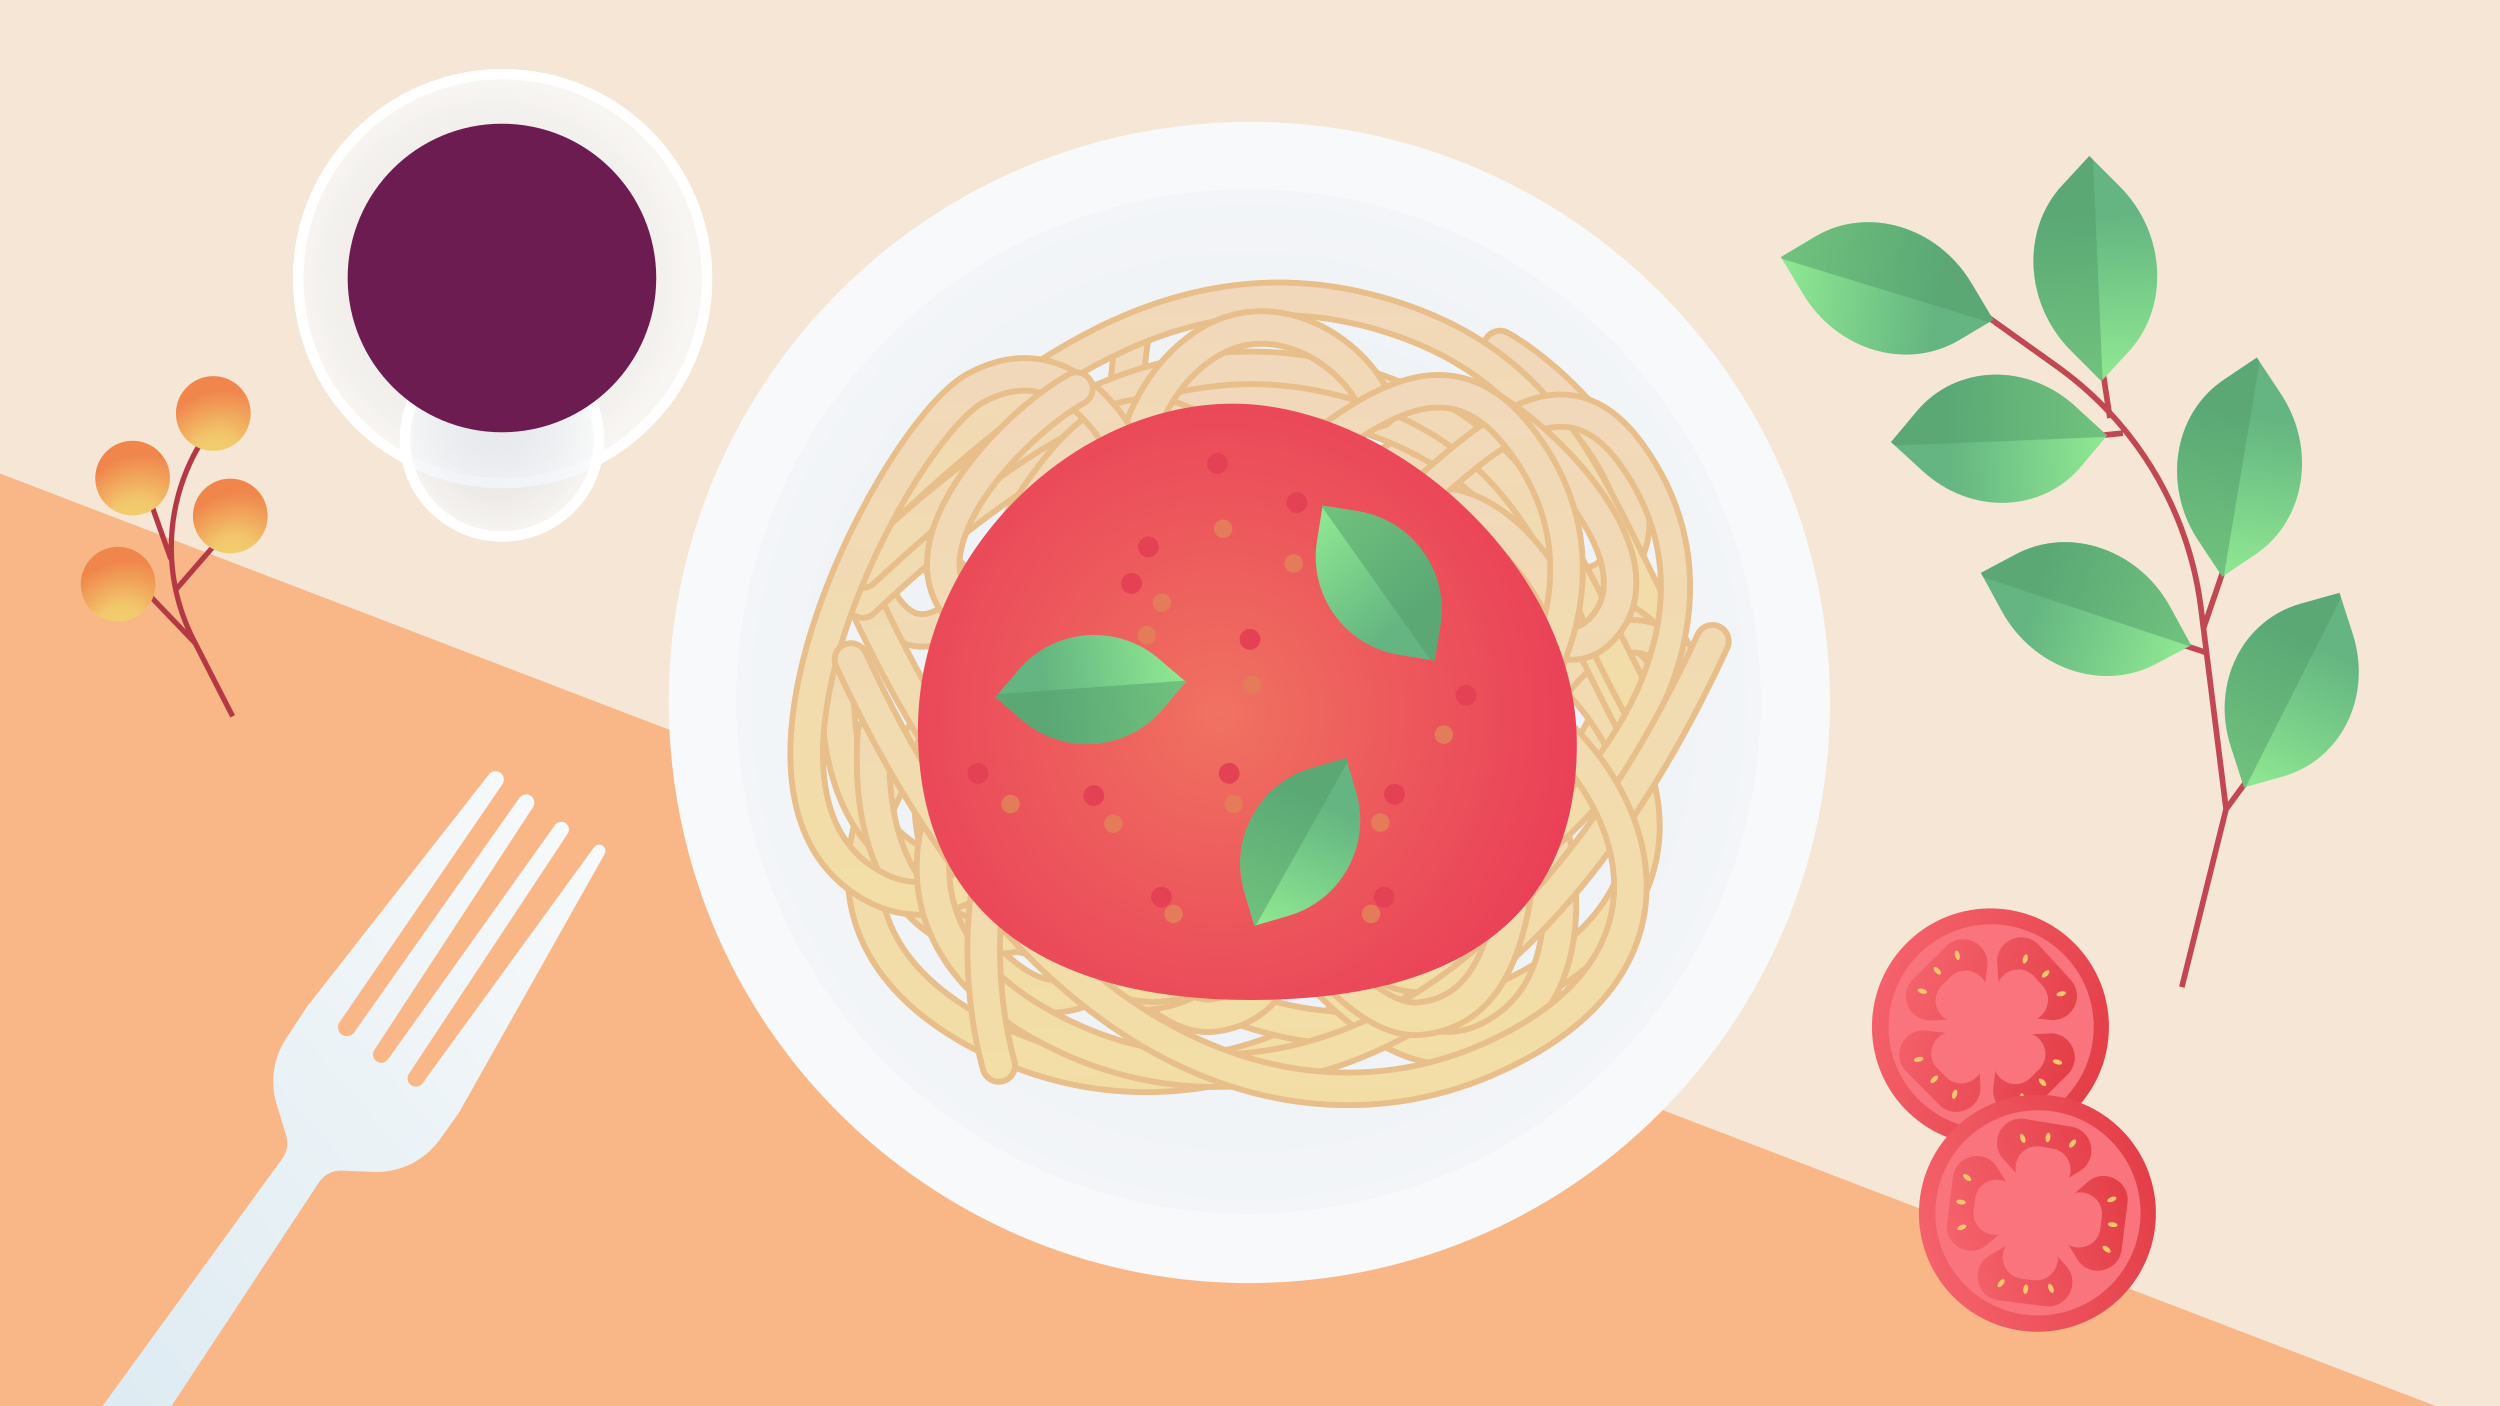 <svg width="1920" height="1080" viewBox="0 0 1920 1080" fill="none" xmlns="http://www.w3.org/2000/svg">
<rect x="0" y="0" width="1920" height="1080" fill="#333333" stroke="none"/>
<g clip-path="url(#clip0_70:3)">
<rect width="1920" height="1080" fill="#F5E6D5"/>
<path d="M0 1080L-0.5 363.5L1871 1080H0Z" fill="#F9B686"/>
<path d="M1401.03 477.534C1435.26 721.387 1265.32 946.811 1021.47 981.034C777.613 1015.26 552.189 845.318 517.966 601.466C483.743 357.613 653.682 132.189 897.534 97.966C1141.39 63.743 1366.81 233.682 1401.03 477.534Z" fill="url(#paint0_radial_70:3)"/>
<path d="M1348.44 484.163C1378.64 699.334 1228.69 898.245 1013.52 928.443C798.347 958.64 599.436 808.689 569.239 593.518C539.041 378.347 688.992 179.436 904.163 149.238C1119.33 119.041 1318.25 268.992 1348.44 484.163Z" fill="url(#paint1_radial_70:3)"/>
<path fill-rule="evenodd" clip-rule="evenodd" d="M784.514 296.32C781.1 290.32 773.468 288.224 767.468 291.638C740.461 307.007 705.983 337.507 683.343 371.017C672.002 387.803 663.078 406.149 660.033 424.396C656.931 442.989 659.935 461.839 672.942 477.876C680.688 487.426 689.725 493.708 700.137 495.864C710.464 498.003 720.358 495.712 729.167 491.574C746.093 483.625 762.589 467.061 777.245 451.515C780.146 448.438 782.993 445.381 785.793 442.373C797.952 429.316 809.23 417.204 820.172 408.603C834.11 397.648 842.167 396.596 847.846 399.573C858.9 405.368 863.505 411.508 865.004 416.678C866.481 421.773 865.764 428.773 860.003 438.142C848.119 457.467 818.068 481.178 768.402 504.158C715.168 528.788 665.266 583.519 653.564 644.263C647.633 675.048 651.551 707.426 669.956 737.591C688.267 767.601 720.264 794.37 768.656 815.461C840.996 846.989 930.308 849.824 1020.24 803.543C1109.96 757.369 1199.24 662.895 1273.5 501.734C1276.39 495.464 1273.65 488.039 1267.38 485.15C1261.11 482.26 1253.69 485.001 1250.8 491.271C1178.06 649.109 1092.08 738.454 1008.8 781.314C925.724 824.067 844.287 821.152 778.645 792.543C733.537 772.884 706.221 749.028 691.298 724.57C676.469 700.266 673.231 674.331 678.112 648.992C688.035 597.485 731.633 548.716 778.899 526.847C829.733 503.327 865.432 477.038 881.298 451.238C889.411 438.044 893.07 423.7 889.015 409.717C884.983 395.809 874.151 385.136 859.454 377.431C839.383 366.909 819.628 377.232 804.723 388.948C792.093 398.876 779.11 412.836 766.908 425.958C764.249 428.817 761.628 431.636 759.055 434.365C743.837 450.506 730.458 463.348 718.54 468.946C712.927 471.582 708.657 472.099 705.207 471.384C701.841 470.687 697.488 468.453 692.359 462.128C684.765 452.765 682.511 441.582 684.692 428.511C686.931 415.095 693.832 400.147 704.058 385.013C724.551 354.681 756.174 326.83 779.833 313.366C785.833 309.952 787.929 302.32 784.514 296.32Z" fill="url(#paint2_linear_70:3)" stroke="#E8BE8A" stroke-width="4.515" stroke-linecap="round"/>
<path fill-rule="evenodd" clip-rule="evenodd" d="M1141.14 260.32C1144.55 254.32 1152.19 252.224 1158.19 255.638C1185.19 271.007 1219.67 301.507 1242.31 335.017C1253.65 351.803 1262.58 370.149 1265.62 388.396C1268.72 406.989 1265.72 425.839 1252.71 441.876C1244.97 451.426 1235.93 457.708 1225.52 459.864C1215.19 462.003 1205.3 459.712 1196.49 455.574C1179.56 447.625 1163.06 431.061 1148.41 415.515C1145.51 412.438 1142.66 409.381 1139.86 406.373C1127.7 393.316 1116.42 381.204 1105.48 372.603C1091.54 361.648 1083.49 360.596 1077.81 363.573C1066.75 369.368 1062.15 375.508 1060.65 380.678C1059.17 385.773 1059.89 392.773 1065.65 402.142C1077.53 421.467 1107.59 445.178 1157.25 468.158C1210.49 492.788 1260.39 547.519 1272.09 608.263C1278.02 639.048 1274.1 671.426 1255.7 701.591C1237.39 731.601 1205.39 758.37 1157 779.461C1084.66 810.989 995.345 813.824 905.415 767.543C815.693 721.369 726.416 626.895 652.15 465.734C649.261 459.464 652.002 452.039 658.272 449.15C664.541 446.26 671.966 449.001 674.856 455.271C747.59 613.109 833.572 702.454 916.855 745.314C999.929 788.067 1081.37 785.152 1147.01 756.543C1192.12 736.884 1219.43 713.028 1234.36 688.57C1249.18 664.266 1252.42 638.331 1247.54 612.992C1237.62 561.485 1194.02 512.716 1146.75 490.847C1095.92 467.327 1060.22 441.038 1044.36 415.238C1036.24 402.044 1032.58 387.7 1036.64 373.717C1040.67 359.809 1051.5 349.136 1066.2 341.431C1086.27 330.909 1106.02 341.232 1120.93 352.948C1133.56 362.876 1146.54 376.836 1158.75 389.958C1161.4 392.817 1164.03 395.636 1166.6 398.365C1181.82 414.506 1195.2 427.348 1207.11 432.946C1212.73 435.582 1217 436.099 1220.45 435.384C1223.81 434.687 1228.17 432.453 1233.29 426.128C1240.89 416.765 1243.14 405.582 1240.96 392.511C1238.72 379.095 1231.82 364.147 1221.6 349.013C1201.1 318.681 1169.48 290.83 1145.82 277.366C1139.82 273.952 1137.72 266.32 1141.14 260.32Z" fill="url(#paint3_linear_70:3)" stroke="#E8BE8A" stroke-width="4.515" stroke-linecap="round"/>
<path fill-rule="evenodd" clip-rule="evenodd" d="M1014.56 554.173C1021.37 555.31 1025.97 561.752 1024.83 568.562C1022.36 583.332 1020.96 601.084 1019.41 620.598C1019.18 623.59 1018.94 626.624 1018.69 629.695C1016.85 652.434 1014.62 676.873 1010.07 699.468C1005.55 721.932 998.528 743.766 986.412 760.71C973.933 778.162 956.154 790.208 931.64 792.45C918.819 793.623 906.483 789.246 895.661 782.917C884.763 776.545 874.398 767.613 865.09 758.057C846.472 738.944 830.665 715.85 821.761 700.897C818.23 694.965 820.175 687.293 826.107 683.761C832.039 680.23 839.711 682.175 843.242 688.107C851.506 701.987 866.171 723.338 882.998 740.613C891.413 749.252 900.013 756.501 908.281 761.337C916.626 766.217 923.658 768.076 929.363 767.554C945.85 766.046 957.342 758.383 966.076 746.169C975.173 733.447 981.31 715.655 985.56 694.536C989.784 673.548 991.932 650.445 993.769 627.684C994.01 624.699 994.246 621.713 994.481 618.735C996.011 599.369 997.511 580.374 1000.17 564.442C1001.31 557.633 1007.75 553.035 1014.56 554.173Z" fill="url(#paint4_linear_70:3)" stroke="#E8BE8A" stroke-width="4.515" stroke-linecap="round"/>
<path fill-rule="evenodd" clip-rule="evenodd" d="M871.562 247.173C878.371 248.31 882.969 254.752 881.831 261.562C879.364 276.332 877.958 294.084 876.413 313.598C876.176 316.59 875.936 319.624 875.688 322.695C873.853 345.434 871.616 369.873 867.069 392.468C862.548 414.932 855.528 436.766 843.412 453.71C830.933 471.162 813.154 483.208 788.64 485.45C775.819 486.623 763.483 482.246 752.661 475.917C741.763 469.545 731.398 460.613 722.09 451.057C703.472 431.944 687.665 408.85 678.761 393.897C675.23 387.965 677.175 380.293 683.107 376.761C689.039 373.23 696.711 375.175 700.242 381.107C708.506 394.987 723.171 416.338 739.998 433.613C748.413 442.252 757.013 449.501 765.281 454.337C773.626 459.217 780.658 461.076 786.363 460.554C802.85 459.046 814.342 451.383 823.076 439.169C832.173 426.447 838.31 408.655 842.56 387.536C846.784 366.548 848.932 343.445 850.769 320.684C851.01 317.699 851.246 314.713 851.481 311.735C853.011 292.369 854.511 273.374 857.173 257.442C858.31 250.633 864.752 246.035 871.562 247.173Z" fill="url(#paint5_linear_70:3)" stroke="#E8BE8A" stroke-width="4.515" stroke-linecap="round"/>
<path fill-rule="evenodd" clip-rule="evenodd" d="M960.562 510.173C967.371 511.31 971.969 517.752 970.831 524.562C968.364 539.332 966.958 557.084 965.413 576.598C965.176 579.59 964.936 582.624 964.688 585.695C962.853 608.434 960.616 632.873 956.069 655.468C951.548 677.932 944.528 699.766 932.412 716.71C919.933 734.162 902.154 746.208 877.64 748.45C864.819 749.623 852.483 745.246 841.661 738.917C830.763 732.545 820.398 723.613 811.09 714.057C792.472 694.944 776.665 671.85 767.761 656.897C764.23 650.965 766.175 643.293 772.107 639.761C778.039 636.23 785.711 638.175 789.242 644.107C797.506 657.987 812.171 679.338 828.998 696.613C837.413 705.252 846.013 712.501 854.281 717.337C862.626 722.217 869.658 724.076 875.363 723.554C891.85 722.046 903.342 714.383 912.076 702.169C921.173 689.447 927.31 671.655 931.56 650.536C935.784 629.548 937.932 606.445 939.769 583.684C940.01 580.699 940.246 577.713 940.481 574.735C942.011 555.369 943.511 536.374 946.173 520.442C947.31 513.633 953.752 509.035 960.562 510.173Z" fill="url(#paint6_linear_70:3)" stroke="#E8BE8A" stroke-width="4.515" stroke-linecap="round"/>
<path fill-rule="evenodd" clip-rule="evenodd" d="M1059.88 253.822C905.909 207.298 786.672 307.586 691.991 395.217C686.924 399.907 679.016 399.601 674.326 394.534C669.637 389.468 669.943 381.559 675.009 376.87C768.328 290.5 897.878 178.755 1067.12 229.891C1139.75 251.837 1181.51 289.881 1213.4 337.633C1229.13 361.201 1242.44 387.084 1255.82 414.07C1258 418.466 1260.19 422.893 1262.38 427.348C1273.76 450.42 1285.53 474.283 1299.39 498.91C1302.78 504.926 1300.65 512.548 1294.63 515.935C1288.62 519.322 1280.99 517.191 1277.61 511.176C1263.38 485.899 1251.27 461.336 1239.89 438.261C1237.71 433.843 1235.56 429.48 1233.43 425.177C1220.06 398.221 1207.37 373.621 1192.6 351.517C1163.49 307.925 1126.25 273.876 1059.88 253.822Z" fill="url(#paint7_linear_70:3)" stroke="#E8BE8A" stroke-width="4.515" stroke-linecap="round"/>
<path fill-rule="evenodd" clip-rule="evenodd" d="M1231.86 481.876C1210.24 471.534 1185.29 470.132 1162.45 485.217C1129.15 507.215 1111.83 547.683 1105.65 593.306C1099.5 638.687 1104.77 686.655 1114.1 719.914C1115.97 726.561 1112.09 733.461 1105.44 735.326C1098.8 737.191 1091.9 733.315 1090.03 726.668C1079.86 690.424 1074.23 639.01 1080.88 589.949C1087.49 541.131 1106.68 492.098 1148.67 464.357C1180.34 443.442 1214.88 446.041 1242.65 459.324C1269.94 472.385 1292.22 496.433 1300.44 521.376C1302.6 527.933 1299.03 535 1292.48 537.16C1285.92 539.32 1278.85 535.756 1276.69 529.199C1270.91 511.642 1253.94 492.441 1231.86 481.876Z" fill="url(#paint8_linear_70:3)" stroke="#E8BE8A" stroke-width="4.515" stroke-linecap="round"/>
<path fill-rule="evenodd" clip-rule="evenodd" d="M1180.05 523.173C1187.19 524.312 1192.01 530.764 1190.82 537.584C1188.23 552.376 1186.76 570.155 1185.14 589.699C1184.89 592.695 1184.64 595.734 1184.38 598.809C1182.45 621.583 1180.11 646.058 1175.34 668.687C1170.6 691.185 1163.23 713.052 1150.53 730.022C1137.44 747.5 1118.79 759.564 1093.08 761.809C1079.64 762.984 1066.7 758.6 1055.35 752.262C1043.92 745.88 1033.05 736.935 1023.29 727.365C1003.76 708.223 987.185 685.094 977.847 670.118C974.143 664.177 976.184 656.494 982.405 652.957C988.626 649.42 996.672 651.369 1000.38 657.309C1009.04 671.21 1024.42 692.593 1042.07 709.895C1050.9 718.547 1059.91 725.806 1068.59 730.649C1077.34 735.536 1084.71 737.398 1090.7 736.876C1107.99 735.366 1120.04 727.691 1129.2 715.458C1138.74 702.717 1145.18 684.899 1149.63 663.748C1154.06 642.728 1156.32 619.59 1158.24 596.795C1158.49 593.805 1158.74 590.815 1158.99 587.833C1160.59 568.437 1162.17 549.414 1164.96 533.458C1166.15 526.639 1172.91 522.034 1180.05 523.173Z" fill="url(#paint9_linear_70:3)" stroke="#E8BE8A" stroke-width="4.515" stroke-linecap="round"/>
<path fill-rule="evenodd" clip-rule="evenodd" d="M1116.33 312.535C1137.15 325.463 1150.39 344.969 1155.74 353.798C1159.32 359.701 1157.44 367.388 1151.53 370.967C1145.63 374.546 1137.94 372.662 1134.36 366.759C1129.71 359.087 1118.95 343.593 1103.14 333.772C1088.19 324.487 1068.35 319.889 1042.47 333.791C1036.9 336.781 1029.12 343.454 1019.81 354.141C1010.69 364.61 1000.75 378.167 990.76 393.983C970.771 425.628 951 465.61 937.278 506.537C923.497 547.643 916.168 588.666 920.02 622.775C923.816 656.389 938.218 682.283 967.521 696.538C986.286 705.668 1005.42 703.86 1025.67 693.782C1046.35 683.494 1067.3 664.939 1087.83 642.245C1108.25 619.673 1127.52 593.845 1145.08 569.749C1147.47 566.466 1149.84 563.204 1152.18 559.98C1166.77 539.897 1180.27 521.31 1191.72 508.46C1214.25 483.192 1237.04 474.918 1257.01 476.244C1276.19 477.518 1290.53 487.528 1297.24 494.8C1301.92 499.873 1301.61 507.781 1296.53 512.464C1291.46 517.146 1283.55 516.83 1278.87 511.757C1275.58 508.196 1266.92 501.957 1255.35 501.189C1244.57 500.473 1228.86 504.364 1210.39 525.095C1199.84 536.928 1187.21 554.303 1172.5 574.555C1170.15 577.792 1167.74 581.102 1165.28 584.475C1147.7 608.593 1127.76 635.373 1106.37 659.017C1085.09 682.539 1061.64 703.808 1036.81 716.164C1011.55 728.731 984.068 732.39 956.584 719.019C917.637 700.072 899.664 665.301 895.178 625.58C890.748 586.354 899.232 541.371 913.575 498.59C927.978 455.631 948.644 413.846 969.624 380.632C980.118 364.02 990.801 349.375 1000.96 337.718C1010.92 326.279 1021.08 316.902 1030.64 311.768C1065.26 293.169 1094.66 299.07 1116.33 312.535Z" fill="url(#paint10_linear_70:3)" stroke="#E8BE8A" stroke-width="4.515" stroke-linecap="round"/>
<path fill-rule="evenodd" clip-rule="evenodd" d="M996.333 282.535C1017.15 295.463 1030.39 314.969 1035.74 323.798C1039.32 329.701 1037.44 337.388 1031.53 340.967C1025.63 344.546 1017.94 342.662 1014.36 336.759C1009.71 329.087 998.953 313.593 983.142 303.772C968.195 294.487 948.345 289.889 922.467 303.791C916.901 306.781 909.117 313.454 899.806 324.141C890.685 334.61 880.751 348.167 870.76 363.983C850.771 395.628 831 435.61 817.278 476.537C803.497 517.643 796.168 558.666 800.02 592.775C803.816 626.389 818.218 652.283 847.521 666.538C866.286 675.668 885.418 673.86 905.672 663.782C926.347 653.494 947.298 634.939 967.827 612.245C988.245 589.673 1007.52 563.845 1025.08 539.749C1027.47 536.466 1029.84 533.204 1032.18 529.98C1046.77 509.897 1060.27 491.31 1071.72 478.46C1094.25 453.192 1117.04 444.918 1137.01 446.244C1156.19 447.518 1170.53 457.528 1177.24 464.8C1181.92 469.873 1181.61 477.781 1176.53 482.464C1171.46 487.146 1163.55 486.83 1158.87 481.757C1155.58 478.196 1146.92 471.957 1135.35 471.189C1124.57 470.473 1108.86 474.364 1090.39 495.095C1079.84 506.928 1067.21 524.303 1052.5 544.555C1050.15 547.792 1047.74 551.102 1045.28 554.475C1027.7 578.593 1007.76 605.373 986.367 629.017C965.088 652.539 941.642 673.808 916.809 686.164C891.554 698.731 864.068 702.39 836.584 689.019C797.637 670.072 779.664 635.301 775.178 595.58C770.748 556.354 779.232 511.371 793.575 468.59C807.978 425.631 828.644 383.846 849.624 350.632C860.118 334.02 870.801 319.375 880.957 307.718C890.923 296.279 901.077 286.902 910.636 281.768C945.257 263.169 974.656 269.07 996.333 282.535Z" fill="url(#paint11_linear_70:3)" stroke="#E8BE8A" stroke-width="4.515" stroke-linecap="round"/>
<path fill-rule="evenodd" clip-rule="evenodd" d="M896.562 539.173C903.371 540.31 907.969 546.752 906.831 553.562C904.364 568.332 902.958 586.084 901.413 605.598C901.176 608.59 900.936 611.624 900.688 614.695C898.853 637.434 896.616 661.873 892.069 684.468C887.548 706.932 880.528 728.766 868.412 745.71C855.933 763.162 838.154 775.208 813.64 777.45C800.819 778.623 788.483 774.246 777.661 767.917C766.763 761.545 756.398 752.613 747.09 743.057C728.472 723.944 712.665 700.85 703.761 685.897C700.23 679.965 702.175 672.293 708.107 668.761C714.039 665.23 721.711 667.175 725.242 673.107C733.506 686.987 748.171 708.338 764.998 725.613C773.413 734.252 782.013 741.501 790.281 746.337C798.626 751.217 805.658 753.076 811.363 752.554C827.85 751.046 839.342 743.383 848.076 731.169C857.173 718.447 863.31 700.655 867.56 679.536C871.784 658.548 873.932 635.445 875.769 612.684C876.01 609.699 876.246 606.713 876.481 603.735C878.011 584.369 879.511 565.374 882.173 549.442C883.31 542.633 889.752 538.035 896.562 539.173Z" fill="url(#paint12_linear_70:3)" stroke="#E8BE8A" stroke-width="4.515" stroke-linecap="round"/>
<path fill-rule="evenodd" clip-rule="evenodd" d="M1172.56 445.173C1179.37 446.31 1183.97 452.752 1182.83 459.562C1180.36 474.332 1178.96 492.084 1177.41 511.598C1177.18 514.59 1176.94 517.624 1176.69 520.695C1174.85 543.434 1172.62 567.873 1168.07 590.468C1163.55 612.932 1156.53 634.766 1144.41 651.71C1131.93 669.162 1114.15 681.208 1089.64 683.45C1076.82 684.623 1064.48 680.246 1053.66 673.917C1042.76 667.545 1032.4 658.613 1023.09 649.057C1004.47 629.944 988.665 606.85 979.761 591.897C976.23 585.965 978.175 578.293 984.107 574.761C990.039 571.23 997.711 573.175 1001.24 579.107C1009.51 592.987 1024.17 614.338 1041 631.613C1049.41 640.252 1058.01 647.501 1066.28 652.337C1074.63 657.217 1081.66 659.076 1087.36 658.554C1103.85 657.046 1115.34 649.383 1124.08 637.169C1133.17 624.447 1139.31 606.655 1143.56 585.536C1147.78 564.548 1149.93 541.445 1151.77 518.684C1152.01 515.699 1152.25 512.713 1152.48 509.735C1154.01 490.369 1155.51 471.374 1158.17 455.442C1159.31 448.633 1165.75 444.035 1172.56 445.173Z" fill="url(#paint13_linear_70:3)" stroke="#E8BE8A" stroke-width="4.515" stroke-linecap="round"/>
<path fill-rule="evenodd" clip-rule="evenodd" d="M988.222 402.535C967.409 415.463 954.167 434.969 948.814 443.798C945.235 449.701 947.119 457.388 953.023 460.967C958.926 464.546 966.613 462.662 970.192 456.759C974.843 449.087 985.602 433.593 1001.41 423.772C1016.36 414.487 1036.21 409.889 1062.09 423.791C1067.65 426.781 1075.44 433.454 1084.75 444.141C1093.87 454.61 1103.8 468.167 1113.79 483.983C1133.78 515.628 1153.55 555.61 1167.28 596.537C1181.06 637.643 1188.39 678.666 1184.53 712.775C1180.74 746.389 1166.34 772.283 1137.03 786.538C1118.27 795.668 1099.14 793.86 1078.88 783.782C1058.21 773.494 1037.26 754.939 1016.73 732.245C996.309 709.673 977.039 683.845 959.474 659.749C957.081 656.466 954.712 653.204 952.37 649.98C937.784 629.897 924.284 611.31 912.831 598.46C890.309 573.192 867.514 564.918 847.546 566.244C828.361 567.518 814.027 577.528 807.315 584.8C802.632 589.873 802.949 597.781 808.021 602.464C813.094 607.146 821.002 606.83 825.685 601.757C828.972 598.196 837.639 591.957 849.203 591.189C859.986 590.473 875.691 594.364 894.168 615.095C904.716 626.928 917.34 644.303 932.056 664.555C934.408 667.792 936.813 671.102 939.272 674.475C956.853 698.593 976.8 725.373 998.188 749.017C1019.47 772.539 1042.91 793.808 1067.75 806.164C1093 818.731 1120.49 822.39 1147.97 809.019C1186.92 790.072 1204.89 755.301 1209.38 715.58C1213.81 676.354 1205.32 631.371 1190.98 588.59C1176.58 545.631 1155.91 503.846 1134.93 470.632C1124.44 454.02 1113.75 439.375 1103.6 427.718C1093.63 416.279 1083.48 406.902 1073.92 401.768C1039.3 383.169 1009.9 389.07 988.222 402.535Z" fill="url(#paint14_linear_70:3)" stroke="#E8BE8A" stroke-width="4.515" stroke-linecap="round"/>
<path fill-rule="evenodd" clip-rule="evenodd" d="M1034.29 551.45C1059.66 573.691 1080.23 607.365 1089.68 638.048C1091.72 644.646 1088.02 651.642 1081.42 653.675C1074.82 655.708 1067.83 652.008 1065.79 645.41C1057.58 618.76 1039.4 589.178 1017.81 570.249C995.999 551.126 974.576 545.644 956.279 556.879C947.285 562.402 943.399 571.462 943.426 586.58C943.452 600.69 946.904 617.193 950.798 635.803C951.229 637.865 951.666 639.953 952.104 642.066C956.31 662.354 960.593 684.872 958.818 705.37C956.977 726.637 948.504 746.728 926.894 760.313C891.191 782.755 848.512 780.638 816.523 752.931C784.932 725.568 765.853 675.23 770.768 604.856C771.249 597.97 777.222 592.777 784.109 593.258C790.995 593.739 796.188 599.711 795.707 606.598C791.124 672.224 809.253 713.559 832.891 734.033C856.131 754.163 886.704 756.047 913.589 739.147C926.977 730.731 932.566 718.76 933.911 703.214C935.324 686.899 931.919 667.854 927.624 647.141C927.185 645.021 926.734 642.878 926.281 640.719C922.492 622.693 918.457 603.493 918.426 586.625C918.391 567.18 923.692 547.552 943.198 535.575C975.401 515.8 1009.14 529.403 1034.29 551.45Z" fill="url(#paint15_linear_70:3)" stroke="#E8BE8A" stroke-width="4.515" stroke-linecap="round"/>
<path fill-rule="evenodd" clip-rule="evenodd" d="M1038.88 329.822C884.909 283.298 765.672 383.586 670.991 471.217C665.924 475.907 658.016 475.601 653.326 470.534C648.637 465.468 648.943 457.559 654.009 452.87C747.328 366.5 876.878 254.755 1046.12 305.891C1118.75 327.837 1160.51 365.881 1192.4 413.633C1208.13 437.201 1221.44 463.084 1234.82 490.07C1237 494.466 1239.19 498.893 1241.38 503.348C1252.76 526.42 1264.53 550.283 1278.39 574.91C1281.78 580.926 1279.65 588.548 1273.63 591.935C1267.62 595.322 1259.99 593.191 1256.61 587.176C1242.38 561.899 1230.27 537.336 1218.89 514.261C1216.71 509.843 1214.56 505.48 1212.43 501.177C1199.06 474.221 1186.37 449.621 1171.6 427.517C1142.49 383.925 1105.25 349.876 1038.88 329.822Z" fill="url(#paint16_linear_70:3)" stroke="#E8BE8A" stroke-width="4.515" stroke-linecap="round"/>
<path fill-rule="evenodd" clip-rule="evenodd" d="M1038.88 306.822C884.909 260.298 765.672 360.586 670.991 448.217C665.924 452.907 658.016 452.601 653.326 447.534C648.637 442.468 648.943 434.559 654.009 429.87C747.328 343.5 876.878 231.755 1046.12 282.891C1118.75 304.837 1160.51 342.881 1192.4 390.633C1208.13 414.201 1221.44 440.084 1234.82 467.07C1237 471.466 1239.19 475.893 1241.38 480.348C1252.76 503.42 1264.53 527.283 1278.39 551.91C1281.78 557.926 1279.65 565.548 1273.63 568.935C1267.62 572.322 1259.99 570.191 1256.61 564.176C1242.38 538.899 1230.27 514.336 1218.89 491.261C1216.71 486.843 1214.56 482.48 1212.43 478.177C1199.06 451.221 1186.37 426.621 1171.6 404.517C1142.49 360.925 1105.25 326.876 1038.88 306.822Z" fill="url(#paint17_linear_70:3)" stroke="#E8BE8A" stroke-width="4.515" stroke-linecap="round"/>
<path fill-rule="evenodd" clip-rule="evenodd" d="M895.292 458.45C920.66 480.691 941.23 514.365 950.684 545.048C952.717 551.646 949.017 558.642 942.42 560.675C935.822 562.708 928.826 559.008 926.793 552.41C918.581 525.76 900.401 496.178 878.811 477.249C856.999 458.126 835.576 452.644 817.279 463.879C808.285 469.402 804.399 478.462 804.426 493.58C804.452 507.69 807.904 524.193 811.798 542.803C812.229 544.865 812.666 546.953 813.104 549.066C817.31 569.354 821.593 591.872 819.818 612.37C817.977 633.637 809.504 653.728 787.894 667.313C752.191 689.755 709.512 687.638 677.523 659.931C645.932 632.568 626.853 582.23 631.768 511.856C632.249 504.97 638.222 499.777 645.109 500.258C651.995 500.739 657.188 506.711 656.707 513.598C652.124 579.224 670.253 620.559 693.891 641.033C717.131 661.163 747.704 663.047 774.589 646.147C787.977 637.731 793.566 625.76 794.911 610.214C796.324 593.899 792.919 574.854 788.624 554.141C788.185 552.021 787.734 549.878 787.281 547.719C783.492 529.693 779.457 510.493 779.426 493.625C779.391 474.18 784.692 454.552 804.198 442.575C836.401 422.8 870.145 436.403 895.292 458.45Z" fill="url(#paint18_linear_70:3)" stroke="#E8BE8A" stroke-width="4.515" stroke-linecap="round"/>
<path fill-rule="evenodd" clip-rule="evenodd" d="M924.333 318.535C945.146 331.463 958.387 350.969 963.74 359.798C967.319 365.701 965.435 373.388 959.532 376.967C953.629 380.546 945.942 378.662 942.362 372.759C937.711 365.087 926.953 349.593 911.142 339.772C896.195 330.487 876.345 325.889 850.467 339.791C844.901 342.781 837.117 349.454 827.806 360.141C818.685 370.61 808.751 384.167 798.76 399.983C778.771 431.628 759 471.61 745.278 512.537C731.497 553.643 724.168 594.666 728.02 628.775C731.816 662.389 746.218 688.283 775.521 702.538C794.286 711.668 813.418 709.86 833.672 699.782C854.347 689.494 875.298 670.939 895.827 648.245C916.245 625.673 935.515 599.845 953.081 575.749C955.474 572.466 957.843 569.204 960.184 565.98C974.771 545.897 988.27 527.31 999.724 514.46C1022.25 489.192 1045.04 480.918 1065.01 482.244C1084.19 483.518 1098.53 493.528 1105.24 500.8C1109.92 505.873 1109.61 513.781 1104.53 518.464C1099.46 523.146 1091.55 522.83 1086.87 517.757C1083.58 514.196 1074.92 507.957 1063.35 507.189C1052.57 506.473 1036.86 510.364 1018.39 531.095C1007.84 542.928 995.214 560.303 980.499 580.555C978.147 583.792 975.742 587.102 973.283 590.475C955.702 614.593 935.755 641.373 914.367 665.017C893.088 688.539 869.642 709.808 844.809 722.164C819.554 734.731 792.068 738.39 764.584 725.019C725.637 706.072 707.664 671.301 703.178 631.58C698.748 592.354 707.232 547.371 721.575 504.59C735.978 461.631 756.644 419.846 777.624 386.632C788.118 370.02 798.801 355.375 808.957 343.718C818.923 332.279 829.077 322.902 838.636 317.768C873.257 299.169 902.656 305.07 924.333 318.535Z" fill="url(#paint19_linear_70:3)" stroke="#E8BE8A" stroke-width="4.515" stroke-linecap="round"/>
<path fill-rule="evenodd" clip-rule="evenodd" d="M922.292 508.45C947.66 530.691 968.23 564.365 977.684 595.048C979.717 601.646 976.017 608.642 969.42 610.675C962.822 612.708 955.826 609.008 953.793 602.41C945.581 575.76 927.401 546.178 905.811 527.249C883.999 508.126 862.576 502.644 844.279 513.879C835.285 519.402 831.399 528.462 831.426 543.58C831.452 557.69 834.904 574.193 838.798 592.803C839.229 594.865 839.666 596.953 840.104 599.066C844.31 619.354 848.593 641.872 846.818 662.37C844.977 683.637 836.504 703.728 814.894 717.313C779.191 739.755 736.512 737.638 704.523 709.931C672.932 682.568 653.853 632.23 658.768 561.856C659.249 554.97 665.222 549.777 672.109 550.258C678.995 550.739 684.188 556.711 683.707 563.598C679.124 629.224 697.253 670.559 720.891 691.033C744.131 711.163 774.704 713.047 801.589 696.147C814.977 687.731 820.566 675.76 821.911 660.214C823.324 643.899 819.919 624.854 815.624 604.141C815.185 602.021 814.734 599.878 814.281 597.719C810.492 579.693 806.457 560.493 806.426 543.625C806.391 524.18 811.692 504.552 831.198 492.575C863.401 472.8 897.145 486.403 922.292 508.45Z" fill="url(#paint20_linear_70:3)" stroke="#E8BE8A" stroke-width="4.515" stroke-linecap="round"/>
<path fill-rule="evenodd" clip-rule="evenodd" d="M1164.29 400.45C1189.66 422.691 1210.23 456.365 1219.68 487.048C1221.72 493.646 1218.02 500.642 1211.42 502.675C1204.82 504.708 1197.83 501.008 1195.79 494.41C1187.58 467.76 1169.4 438.178 1147.81 419.249C1126 400.126 1104.58 394.644 1086.28 405.879C1077.29 411.402 1073.4 420.462 1073.43 435.58C1073.45 449.69 1076.9 466.193 1080.8 484.803C1081.23 486.865 1081.67 488.953 1082.1 491.066C1086.31 511.354 1090.59 533.872 1088.82 554.37C1086.98 575.637 1078.5 595.728 1056.89 609.313C1021.19 631.755 978.512 629.638 946.523 601.931C914.932 574.568 895.853 524.23 900.768 453.856C901.249 446.97 907.222 441.777 914.109 442.258C920.995 442.739 926.188 448.711 925.707 455.598C921.124 521.224 939.253 562.559 962.891 583.033C986.131 603.163 1016.7 605.047 1043.59 588.147C1056.98 579.731 1062.57 567.76 1063.91 552.214C1065.32 535.899 1061.92 516.854 1057.62 496.141C1057.18 494.021 1056.73 491.878 1056.28 489.719C1052.49 471.693 1048.46 452.493 1048.43 435.625C1048.39 416.18 1053.69 396.552 1073.2 384.575C1105.4 364.8 1139.14 378.403 1164.29 400.45Z" fill="url(#paint21_linear_70:3)" stroke="#E8BE8A" stroke-width="4.515" stroke-linecap="round"/>
<path fill-rule="evenodd" clip-rule="evenodd" d="M1098 390.119C1086.49 400.34 1074.67 410.827 1062.98 420.304C1034.27 443.589 1003.42 459.024 976.375 466.199C962.857 469.786 949.995 471.386 938.644 470.693C927.438 470.008 916.778 467.024 908.604 460.439C903.604 456.411 902.506 448.667 906.151 443.142C909.796 437.617 916.803 436.403 921.803 440.431C925.205 443.172 931.076 445.432 939.881 445.97C948.54 446.499 959.169 445.3 971.144 442.123C995.087 435.77 1023.24 421.823 1049.73 400.341C1061.04 391.171 1072.16 381.297 1083.43 371.288C1089.18 366.181 1094.98 361.039 1100.85 355.937C1117.91 341.128 1135.42 326.907 1152.93 317.004C1170.43 307.104 1188.98 300.907 1207.87 303.652C1227.09 306.446 1244.79 318.212 1260.88 340.125C1291.22 381.452 1301.27 425.931 1297.1 469.232C1292.96 512.172 1274.94 553.18 1250.37 588.581C1225.76 624.026 1194.17 654.459 1161.94 676.309C1129.89 698.034 1096.23 711.932 1067.45 712.888C1017.65 714.541 987.786 697.76 970.852 673.774C954.398 650.469 951.948 632.809 951.948 616.424C951.948 609.587 956.964 604.044 963.151 604.044C969.338 604.044 974.353 609.587 974.353 616.424C974.353 630.742 976.621 641.695 988.516 658.543C999.931 674.711 1022.05 689.623 1066.77 688.139C1090.2 687.361 1120 675.695 1150.22 655.204C1180.26 634.838 1209.76 606.404 1232.59 573.51C1255.46 540.573 1271.24 503.771 1274.82 466.611C1278.37 429.812 1270.04 391.902 1243.48 355.727C1230.09 337.487 1217.19 329.981 1204.95 328.201C1192.37 326.373 1178.59 330.303 1163.14 339.045C1147.68 347.785 1131.61 360.724 1114.69 375.408C1109.24 380.147 1103.65 385.101 1098 390.119Z" fill="url(#paint22_linear_70:3)" stroke="#E8BE8A" stroke-width="4.515" stroke-linecap="round"/>
<path fill-rule="evenodd" clip-rule="evenodd" d="M1001.86 271.876C980.243 261.534 955.29 260.132 932.453 275.217C899.15 297.215 881.834 337.683 875.651 383.306C869.5 428.687 874.769 476.655 884.101 509.914C885.966 516.561 882.09 523.461 875.443 525.326C868.796 527.191 861.896 523.315 860.031 516.668C849.861 480.424 844.228 429.01 850.877 379.949C857.493 331.131 876.677 282.098 918.674 254.357C950.337 233.442 984.884 236.041 1012.65 249.324C1039.94 262.385 1062.22 286.433 1070.44 311.376C1072.6 317.933 1069.03 325 1062.48 327.16C1055.92 329.32 1048.85 325.756 1046.69 319.199C1040.91 301.642 1023.94 282.441 1001.86 271.876Z" fill="url(#paint23_linear_70:3)" stroke="#E8BE8A" stroke-width="4.515" stroke-linecap="round"/>
<path fill-rule="evenodd" clip-rule="evenodd" d="M829.333 287.535C850.146 300.463 863.387 319.969 868.74 328.798C872.319 334.701 870.435 342.388 864.532 345.967C858.629 349.546 850.942 347.662 847.362 341.759C842.711 334.087 831.953 318.593 816.142 308.772C801.195 299.487 781.345 294.889 755.467 308.791C749.901 311.781 742.117 318.454 732.806 329.141C723.685 339.61 713.751 353.167 703.76 368.983C683.771 400.628 664 440.61 650.278 481.537C636.497 522.643 629.168 563.666 633.02 597.775C636.816 631.389 651.218 657.283 680.521 671.538C699.286 680.668 718.418 678.86 738.672 668.782C759.347 658.494 780.298 639.939 800.827 617.245C821.245 594.673 840.515 568.845 858.081 544.749C860.474 541.466 862.843 538.204 865.184 534.98C879.771 514.897 893.27 496.31 904.724 483.46C927.246 458.192 950.041 449.918 970.008 451.244C989.194 452.518 1003.53 462.528 1010.24 469.8C1014.92 474.873 1014.61 482.781 1009.53 487.464C1004.46 492.146 996.552 491.83 991.87 486.757C988.582 483.196 979.916 476.957 968.352 476.189C957.569 475.473 941.864 479.364 923.386 500.095C912.839 511.928 900.214 529.303 885.499 549.555C883.147 552.792 880.742 556.102 878.283 559.475C860.702 583.593 840.755 610.373 819.367 634.017C798.088 657.539 774.642 678.808 749.809 691.164C724.554 703.731 697.068 707.39 669.584 694.019C630.637 675.072 612.664 640.301 608.178 600.58C603.748 561.354 612.232 516.371 626.575 473.59C640.978 430.631 661.644 388.846 682.624 355.632C693.118 339.02 703.801 324.375 713.957 312.718C723.923 301.279 734.077 291.902 743.636 286.768C778.257 268.169 807.656 274.07 829.333 287.535Z" fill="url(#paint24_linear_70:3)" stroke="#E8BE8A" stroke-width="4.515" stroke-linecap="round"/>
<path fill-rule="evenodd" clip-rule="evenodd" d="M837.514 292.32C834.1 286.32 826.468 284.224 820.468 287.638C793.461 303.007 758.983 333.507 736.343 367.017C725.002 383.803 716.078 402.149 713.033 420.396C709.931 438.989 712.935 457.839 725.942 473.876C733.688 483.426 742.725 489.708 753.137 491.864C763.464 494.003 773.358 491.712 782.167 487.574C799.093 479.625 815.589 463.061 830.245 447.515C833.146 444.438 835.993 441.381 838.793 438.373C850.952 425.316 862.23 413.204 873.172 404.603C887.11 393.648 895.167 392.596 900.846 395.573C911.9 401.368 916.505 407.508 918.004 412.678C919.481 417.773 918.764 424.773 913.003 434.142C901.119 453.467 871.068 477.178 821.402 500.158C768.168 524.788 718.266 579.519 706.564 640.263C700.633 671.048 704.551 703.426 722.956 733.591C741.267 763.601 773.264 790.37 821.656 811.461C893.996 842.989 983.308 845.824 1073.24 799.543C1162.96 753.369 1252.24 658.895 1326.5 497.734C1329.39 491.464 1326.65 484.039 1320.38 481.15C1314.11 478.26 1306.69 481.001 1303.8 487.271C1231.06 645.109 1145.08 734.454 1061.8 777.314C978.724 820.067 897.287 817.152 831.645 788.543C786.537 768.884 759.221 745.028 744.298 720.57C729.469 696.266 726.231 670.331 731.112 644.992C741.035 593.485 784.633 544.716 831.899 522.847C882.733 499.327 918.432 473.038 934.298 447.238C942.411 434.044 946.07 419.7 942.015 405.717C937.983 391.809 927.151 381.136 912.454 373.431C892.383 362.909 872.628 373.232 857.723 384.948C845.093 394.876 832.11 408.836 819.908 421.958C817.249 424.817 814.628 427.636 812.055 430.365C796.837 446.506 783.458 459.348 771.54 464.946C765.927 467.582 761.657 468.099 758.207 467.384C754.841 466.687 750.488 464.453 745.359 458.128C737.765 448.765 735.511 437.582 737.692 424.511C739.931 411.095 746.832 396.147 757.058 381.013C777.551 350.681 809.174 322.83 832.833 309.366C838.833 305.952 840.929 298.32 837.514 292.32Z" fill="url(#paint25_linear_70:3)" stroke="#E8BE8A" stroke-width="4.515" stroke-linecap="round"/>
<path fill-rule="evenodd" clip-rule="evenodd" d="M1178.05 556.173C1185.19 557.312 1190.01 563.764 1188.82 570.584C1186.23 585.376 1184.76 603.155 1183.14 622.699C1182.89 625.695 1182.64 628.734 1182.38 631.809C1180.45 654.583 1178.11 679.058 1173.34 701.687C1168.6 724.185 1161.23 746.052 1148.53 763.022C1135.44 780.5 1116.79 792.564 1091.08 794.809C1077.64 795.984 1064.7 791.6 1053.35 785.262C1041.92 778.88 1031.05 769.935 1021.29 760.365C1001.76 741.223 985.185 718.094 975.847 703.118C972.143 697.177 974.184 689.494 980.405 685.957C986.626 682.42 994.672 684.369 998.376 690.309C1007.04 704.21 1022.42 725.593 1040.07 742.895C1048.9 751.547 1057.91 758.806 1066.59 763.649C1075.34 768.536 1082.71 770.398 1088.7 769.876C1105.99 768.366 1118.04 760.691 1127.2 748.458C1136.74 735.717 1143.18 717.899 1147.63 696.748C1152.06 675.728 1154.32 652.59 1156.24 629.795C1156.49 626.805 1156.74 623.815 1156.99 620.833C1158.59 601.437 1160.17 582.414 1162.96 566.458C1164.15 559.639 1170.91 555.034 1178.05 556.173Z" fill="url(#paint26_linear_70:3)" stroke="#E8BE8A" stroke-width="4.515" stroke-linecap="round"/>
<path fill-rule="evenodd" clip-rule="evenodd" d="M1009.33 354.535C1030.15 367.463 1043.39 386.969 1048.74 395.798C1052.32 401.701 1050.44 409.388 1044.53 412.967C1038.63 416.546 1030.94 414.662 1027.36 408.759C1022.71 401.087 1011.95 385.593 996.142 375.772C981.195 366.487 961.345 361.889 935.467 375.791C929.901 378.781 922.117 385.454 912.806 396.141C903.685 406.61 893.751 420.167 883.76 435.983C863.771 467.628 844 507.61 830.278 548.537C816.497 589.643 809.168 630.666 813.02 664.775C816.816 698.389 831.218 724.283 860.521 738.538C879.286 747.668 898.418 745.86 918.672 735.782C939.347 725.494 960.298 706.939 980.827 684.245C1001.25 661.673 1020.52 635.845 1038.08 611.749C1040.47 608.466 1042.84 605.204 1045.18 601.98C1059.77 581.897 1073.27 563.31 1084.72 550.46C1107.25 525.192 1130.04 516.918 1150.01 518.244C1169.19 519.518 1183.53 529.528 1190.24 536.8C1194.92 541.873 1194.61 549.781 1189.53 554.464C1184.46 559.146 1176.55 558.83 1171.87 553.757C1168.58 550.196 1159.92 543.957 1148.35 543.189C1137.57 542.473 1121.86 546.364 1103.39 567.095C1092.84 578.928 1080.21 596.303 1065.5 616.555C1063.15 619.792 1060.74 623.102 1058.28 626.475C1040.7 650.593 1020.76 677.373 999.367 701.017C978.088 724.539 954.642 745.808 929.809 758.164C904.554 770.731 877.068 774.39 849.584 761.019C810.637 742.072 792.664 707.301 788.178 667.58C783.748 628.354 792.232 583.371 806.575 540.59C820.978 497.631 841.644 455.846 862.624 422.632C873.118 406.02 883.801 391.375 893.957 379.718C903.923 368.279 914.077 358.902 923.636 353.768C958.257 335.169 987.656 341.07 1009.33 354.535Z" fill="url(#paint27_linear_70:3)" stroke="#E8BE8A" stroke-width="4.515" stroke-linecap="round"/>
<path fill-rule="evenodd" clip-rule="evenodd" d="M1131.14 306.32C1134.55 300.32 1142.19 298.224 1148.19 301.638C1175.19 317.007 1209.67 347.507 1232.31 381.017C1243.65 397.803 1252.58 416.149 1255.62 434.396C1258.72 452.989 1255.72 471.839 1242.71 487.876C1234.97 497.426 1225.93 503.708 1215.52 505.864C1205.19 508.003 1195.3 505.712 1186.49 501.574C1169.56 493.625 1153.06 477.061 1138.41 461.515C1135.51 458.438 1132.66 455.381 1129.86 452.373C1117.7 439.316 1106.42 427.204 1095.48 418.603C1081.54 407.648 1073.49 406.596 1067.81 409.573C1056.75 415.368 1052.15 421.508 1050.65 426.678C1049.17 431.773 1049.89 438.773 1055.65 448.142C1067.53 467.467 1097.59 491.178 1147.25 514.158C1200.49 538.788 1250.39 593.519 1262.09 654.263C1268.02 685.048 1264.1 717.426 1245.7 747.591C1227.39 777.601 1195.39 804.37 1147 825.461C1074.66 856.989 985.345 859.824 895.415 813.543C805.693 767.369 716.416 672.895 642.15 511.734C639.261 505.464 642.002 498.039 648.272 495.15C654.541 492.26 661.966 495.001 664.856 501.271C737.59 659.109 823.572 748.454 906.855 791.314C989.929 834.067 1071.37 831.152 1137.01 802.543C1182.12 782.884 1209.43 759.028 1224.36 734.57C1239.18 710.266 1242.42 684.331 1237.54 658.992C1227.62 607.485 1184.02 558.716 1136.75 536.847C1085.92 513.327 1050.22 487.038 1034.36 461.238C1026.24 448.044 1022.58 433.7 1026.64 419.717C1030.67 405.809 1041.5 395.136 1056.2 387.431C1076.27 376.909 1096.02 387.232 1110.93 398.948C1123.56 408.876 1136.54 422.836 1148.75 435.958C1151.4 438.817 1154.03 441.636 1156.6 444.365C1171.82 460.506 1185.2 473.348 1197.11 478.946C1202.73 481.582 1207 482.099 1210.45 481.384C1213.81 480.687 1218.17 478.453 1223.29 472.128C1230.89 462.765 1233.14 451.582 1230.96 438.511C1228.72 425.095 1221.82 410.147 1211.6 395.013C1191.1 364.681 1159.48 336.83 1135.82 323.366C1129.82 319.952 1127.72 312.32 1131.14 306.32Z" fill="url(#paint28_linear_70:3)" stroke="#E8BE8A" stroke-width="4.515" stroke-linecap="round"/>
<path fill-rule="evenodd" clip-rule="evenodd" d="M992.468 375.963C979.619 386.283 966.436 396.871 953.396 406.44C921.355 429.95 886.932 445.534 856.756 452.779C841.673 456.4 827.322 458.016 814.656 457.316C802.152 456.625 790.258 453.612 781.137 446.963C775.559 442.896 774.333 435.077 778.4 429.498C782.467 423.92 790.286 422.694 795.865 426.761C799.661 429.529 806.212 431.811 816.036 432.354C825.698 432.888 837.558 431.678 850.92 428.47C877.636 422.056 909.047 407.973 938.606 386.284C951.225 377.024 963.633 367.055 976.213 356.949C982.631 351.793 989.093 346.601 995.651 341.45C1014.68 326.497 1034.22 312.138 1053.76 302.14C1073.29 292.143 1093.99 285.887 1115.06 288.659C1136.5 291.479 1156.25 303.359 1174.21 325.485C1208.07 367.211 1219.28 412.121 1214.63 455.841C1210.01 499.197 1189.9 540.601 1162.48 576.346C1135.02 612.133 1099.78 642.861 1063.81 664.923C1028.05 686.858 990.492 700.891 958.376 701.856C902.807 703.525 869.49 686.581 850.594 662.363C832.235 638.833 829.501 610.905 829.501 594.361C829.501 587.458 835.097 581.861 842.001 581.861C848.904 581.861 854.501 587.458 854.501 594.361C854.501 608.818 857.031 629.973 870.304 646.985C883.041 663.309 907.723 678.366 957.626 676.867C983.76 676.082 1017.01 664.303 1050.74 643.613C1084.26 623.051 1117.16 594.341 1142.65 561.128C1168.16 527.873 1185.77 490.715 1189.77 453.195C1193.72 416.04 1184.43 377.762 1154.79 341.238C1139.85 322.821 1125.46 315.242 1111.8 313.445C1097.77 311.6 1082.39 315.568 1065.15 324.394C1047.91 333.219 1029.97 346.283 1011.09 361.109C1005 365.894 998.776 370.896 992.468 375.963Z" fill="url(#paint29_linear_70:3)" stroke="#E8BE8A" stroke-width="4.515" stroke-linecap="round"/>
<path fill-rule="evenodd" clip-rule="evenodd" d="M889.856 419.876C868.243 409.534 843.29 408.132 820.453 423.217C787.15 445.215 769.834 485.683 763.651 531.306C757.5 576.687 762.769 624.655 772.101 657.914C773.966 664.561 770.09 671.461 763.443 673.326C756.796 675.191 749.896 671.315 748.031 664.668C737.861 628.424 732.228 577.01 738.877 527.949C745.493 479.131 764.677 430.098 806.674 402.357C838.337 381.442 872.884 384.041 900.646 397.324C927.942 410.385 950.22 434.433 958.438 459.376C960.598 465.933 957.034 473 950.477 475.16C943.92 477.32 936.853 473.756 934.693 467.199C928.909 449.642 911.936 430.441 889.856 419.876Z" fill="url(#paint30_linear_70:3)" stroke="#E8BE8A" stroke-width="4.515" stroke-linecap="round"/>
<path fill-rule="evenodd" clip-rule="evenodd" d="M896.856 576.876C875.243 566.534 850.29 565.132 827.453 580.217C794.15 602.215 776.834 642.683 770.651 688.306C764.5 733.687 769.769 781.655 779.101 814.914C780.966 821.561 777.09 828.461 770.443 830.326C763.796 832.191 756.896 828.315 755.031 821.668C744.861 785.424 739.228 734.01 745.877 684.949C752.493 636.131 771.677 587.098 813.674 559.357C845.337 538.442 879.884 541.041 907.646 554.324C934.942 567.385 957.22 591.433 965.438 616.376C967.598 622.933 964.034 630 957.477 632.16C950.92 634.32 943.853 630.756 941.693 624.199C935.909 606.642 918.936 587.441 896.856 576.876Z" fill="url(#paint31_linear_70:3)" stroke="#E8BE8A" stroke-width="4.515" stroke-linecap="round"/>
<path fill-rule="evenodd" clip-rule="evenodd" d="M1014.05 416.173C1021.19 417.312 1026.01 423.764 1024.82 430.584C1022.23 445.376 1020.76 463.155 1019.14 482.699C1018.89 485.695 1018.64 488.734 1018.38 491.809C1016.45 514.583 1014.11 539.058 1009.34 561.687C1004.6 584.185 997.234 606.052 984.526 623.022C971.439 640.5 952.793 652.564 927.084 654.809C913.637 655.984 900.7 651.6 889.351 645.262C877.921 638.88 867.05 629.935 857.289 620.365C837.763 601.223 821.185 578.094 811.847 563.118C808.143 557.177 810.184 549.494 816.405 545.957C822.626 542.42 830.672 544.369 834.376 550.309C843.042 564.21 858.423 585.593 876.07 602.895C884.895 611.547 893.914 618.806 902.586 623.649C911.338 628.536 918.712 630.398 924.696 629.876C941.987 628.366 954.039 620.691 963.199 608.458C972.74 595.717 979.176 577.899 983.633 556.748C988.063 535.728 990.316 512.59 992.242 489.795C992.495 486.805 992.742 483.815 992.989 480.833C994.593 461.437 996.167 442.414 998.958 426.458C1000.15 419.639 1006.91 415.034 1014.05 416.173Z" fill="url(#paint32_linear_70:3)" stroke="#E8BE8A" stroke-width="4.515" stroke-linecap="round"/>
<path d="M1211 571.413C1211 709.093 1114.37 768 960.801 768C798.825 768 705 698.025 705 560.345C705 422.666 825.631 310 946.797 310C1067.96 310 1211 433.733 1211 571.413Z" fill="url(#paint33_radial_70:3)"/>
<path fill-rule="evenodd" clip-rule="evenodd" d="M935 364C939.418 364 943 360.418 943 356C943 351.582 939.418 348 935 348C930.582 348 927 351.582 927 356C927 360.418 930.582 364 935 364ZM996 394C1000.42 394 1004 390.418 1004 386C1004 381.582 1000.42 378 996 378C991.582 378 988 381.582 988 386C988 390.418 991.582 394 996 394ZM882 428C886.418 428 890 424.418 890 420C890 415.582 886.418 412 882 412C877.582 412 874 415.582 874 420C874 424.418 877.582 428 882 428ZM869 456C873.418 456 877 452.418 877 448C877 443.582 873.418 440 869 440C864.582 440 861 443.582 861 448C861 452.418 864.582 456 869 456ZM968 491C968 495.418 964.418 499 960 499C955.582 499 952 495.418 952 491C952 486.582 955.582 483 960 483C964.418 483 968 486.582 968 491ZM840 619C844.418 619 848 615.418 848 611C848 606.582 844.418 603 840 603C835.582 603 832 606.582 832 611C832 615.418 835.582 619 840 619ZM952 594C952 598.418 948.418 602 944 602C939.582 602 936 598.418 936 594C936 589.582 939.582 586 944 586C948.418 586 952 589.582 952 594ZM1071 618C1075.42 618 1079 614.418 1079 610C1079 605.582 1075.42 602 1071 602C1066.58 602 1063 605.582 1063 610C1063 614.418 1066.58 618 1071 618ZM1134 534C1134 538.418 1130.42 542 1126 542C1121.58 542 1118 538.418 1118 534C1118 529.582 1121.58 526 1126 526C1130.42 526 1134 529.582 1134 534ZM900 689C900 693.418 896.418 697 892 697C887.582 697 884 693.418 884 689C884 684.582 887.582 681 892 681C896.418 681 900 684.582 900 689ZM1063 697C1067.42 697 1071 693.418 1071 689C1071 684.582 1067.42 681 1063 681C1058.58 681 1055 684.582 1055 689C1055 693.418 1058.58 697 1063 697ZM759 594C759 598.418 755.418 602 751 602C746.582 602 743 598.418 743 594C743 589.582 746.582 586 751 586C755.418 586 759 589.582 759 594Z" fill="#E44155"/>
<path fill-rule="evenodd" clip-rule="evenodd" d="M939.394 413.212C943.315 413.212 946.494 410.031 946.494 406.106C946.494 402.181 943.315 399 939.394 399C935.473 399 932.294 402.181 932.294 406.106C932.294 410.031 935.473 413.212 939.394 413.212ZM993.529 439.86C997.45 439.86 1000.63 436.678 1000.63 432.754C1000.63 428.829 997.45 425.648 993.529 425.648C989.608 425.648 986.43 428.829 986.43 432.754C986.43 436.678 989.608 439.86 993.529 439.86ZM892.358 470.06C896.279 470.06 899.458 466.879 899.458 462.954C899.458 459.03 896.279 455.848 892.358 455.848C888.437 455.848 885.258 459.03 885.258 462.954C885.258 466.879 888.437 470.06 892.358 470.06ZM880.821 494.931C884.742 494.931 887.921 491.75 887.921 487.825C887.921 483.901 884.742 480.719 880.821 480.719C876.9 480.719 873.721 483.901 873.721 487.825C873.721 491.75 876.9 494.931 880.821 494.931ZM968.68 526.02C968.68 529.945 965.502 533.126 961.581 533.126C957.659 533.126 954.481 529.945 954.481 526.02C954.481 522.096 957.659 518.914 961.581 518.914C965.502 518.914 968.68 522.096 968.68 526.02ZM855.084 639.716C859.005 639.716 862.184 636.535 862.184 632.61C862.184 628.686 859.005 625.504 855.084 625.504C851.163 625.504 847.985 628.686 847.985 632.61C847.985 636.535 851.163 639.716 855.084 639.716ZM954.481 617.51C954.481 621.435 951.302 624.616 947.381 624.616C943.46 624.616 940.281 621.435 940.281 617.51C940.281 613.585 943.46 610.404 947.381 610.404C951.302 610.404 954.481 613.585 954.481 617.51ZM1060.09 638.828C1064.01 638.828 1067.19 635.647 1067.19 631.722C1067.19 627.798 1064.01 624.616 1060.09 624.616C1056.17 624.616 1052.99 627.798 1052.99 631.722C1052.99 635.647 1056.17 638.828 1060.09 638.828ZM1116 564.215C1116 568.139 1112.82 571.321 1108.9 571.321C1104.98 571.321 1101.8 568.139 1101.8 564.215C1101.8 560.29 1104.98 557.109 1108.9 557.109C1112.82 557.109 1116 560.29 1116 564.215ZM908.332 701.894C908.332 705.819 905.154 709 901.233 709C897.312 709 894.133 705.819 894.133 701.894C894.133 697.969 897.312 694.788 901.233 694.788C905.154 694.788 908.332 697.969 908.332 701.894ZM1052.99 709C1056.91 709 1060.09 705.819 1060.09 701.894C1060.09 697.969 1056.91 694.788 1052.99 694.788C1049.07 694.788 1045.89 697.969 1045.89 701.894C1045.89 705.819 1049.07 709 1052.99 709ZM783.199 617.51C783.199 621.435 780.021 624.616 776.1 624.616C772.179 624.616 769 621.435 769 617.51C769 613.585 772.179 610.404 776.1 610.404C780.021 610.404 783.199 613.585 783.199 617.51Z" fill="#E47B59"/>
<path d="M910.786 523.624L892.98 544.578C865.663 576.725 817.458 580.64 785.311 553.323L764.356 535.517L782.163 514.562C809.48 482.416 857.685 478.501 889.832 505.818L910.786 523.624Z" fill="url(#paint34_linear_70:3)"/>
<path opacity="0.5" fill-rule="evenodd" clip-rule="evenodd" d="M766.474 533.024L909.772 522.762L910.786 523.624L892.979 544.578C865.662 576.725 817.457 580.64 785.31 553.323L764.356 535.516L766.474 533.024Z" fill="#529D6A"/>
<path d="M963.301 711.006L955.581 684.614C943.737 644.125 966.958 601.7 1007.45 589.857L1033.84 582.136L1041.56 608.529C1053.4 649.018 1030.18 691.442 989.693 703.286L963.301 711.006Z" fill="url(#paint35_linear_70:3)"/>
<path opacity="0.5" fill-rule="evenodd" clip-rule="evenodd" d="M1034.76 585.276L964.579 710.633L963.302 711.006L955.582 684.614C943.738 644.125 966.96 601.7 1007.45 589.857L1033.84 582.136L1034.76 585.276Z" fill="#529D6A"/>
<path d="M1015.79 388.309L1042.94 392.671C1084.59 399.363 1112.93 438.554 1106.24 480.206L1101.88 507.356L1074.73 502.993C1033.07 496.301 1004.73 457.11 1011.43 415.459L1015.79 388.309Z" fill="url(#paint36_linear_70:3)"/>
<path opacity="0.5" fill-rule="evenodd" clip-rule="evenodd" d="M1098.64 506.839L1015.58 389.624L1015.79 388.311L1042.94 392.673C1084.59 399.365 1112.93 438.556 1106.24 480.207L1101.87 507.357L1098.64 506.839Z" fill="#529D6A"/>
<path fill-rule="evenodd" clip-rule="evenodd" d="M1578.57 283.247L1490.49 220.294L1493.03 216.746L1581.11 279.698C1593.85 288.805 1605.68 298.928 1616.52 309.923L1609.94 266.77L1614.25 266.112L1621.77 315.395C1660.37 356.794 1685.37 409.614 1692.5 466.673L1693.27 472.854L1717.28 402.774L1721.4 404.187L1694.5 482.716L1711.12 615.683L1745.15 569.343L1748.66 571.925L1711.65 622.334L1677.76 758.647L1673.53 757.595L1707.42 621.257L1692.63 502.918L1653.98 490.081L1655.36 485.942L1692.03 498.123L1688.17 467.214C1681.9 417.063 1661.6 370.24 1630.27 331.782L1630.58 334.837L1566.73 341.314L1566.29 336.974L1629.29 330.584C1626.59 327.314 1623.82 324.105 1620.96 320.961L1618.27 321.372L1617.66 317.391C1605.86 304.862 1592.79 293.411 1578.57 283.247Z" fill="#C14752"/>
<path d="M1367.74 197.397L1393.93 181.798C1434.11 157.868 1487.81 173.732 1513.88 217.232L1530.87 245.588L1504.68 261.187C1464.5 285.117 1410.8 269.253 1384.73 225.753L1367.74 197.397Z" fill="url(#paint37_linear_70:3)"/>
<path opacity="0.5" fill-rule="evenodd" clip-rule="evenodd" d="M1527.75 247.445L1368.56 198.771L1367.74 197.4L1393.93 181.801C1434.11 157.87 1487.81 173.734 1513.88 217.234L1530.87 245.59L1527.75 247.445Z" fill="#529D6A"/>
<path d="M1613.85 292.707L1590.59 269.434C1554.9 233.729 1551.86 176.818 1583.8 142.32L1604.62 119.832L1627.88 143.105C1663.57 178.81 1666.61 235.721 1634.67 270.219L1613.85 292.707Z" fill="url(#paint38_linear_70:3)"/>
<path opacity="0.5" fill-rule="evenodd" clip-rule="evenodd" d="M1607.39 122.6L1614.86 291.619L1613.85 292.706L1590.59 269.433C1554.9 233.728 1551.86 176.818 1583.8 142.319L1604.62 119.831L1607.39 122.6Z" fill="#529D6A"/>
<path d="M1618.24 334.427L1594.03 312.225C1556.9 278.164 1502.28 279.836 1472.03 315.958L1452.32 339.504L1476.53 361.706C1513.66 395.767 1568.28 394.095 1598.52 357.973L1618.24 334.427Z" fill="url(#paint39_linear_70:3)"/>
<path opacity="0.5" fill-rule="evenodd" clip-rule="evenodd" d="M1455.2 342.144L1617.28 335.565L1618.24 334.426L1594.03 312.224C1556.9 278.163 1502.28 279.835 1472.03 315.957L1452.32 339.504L1455.2 342.144Z" fill="#529D6A"/>
<path d="M1682.74 495.585L1666.95 466.556C1642.72 422.021 1589.59 403.709 1548.28 425.655L1521.35 439.961L1537.14 468.99C1561.37 513.525 1614.5 531.836 1655.81 509.89L1682.74 495.585Z" fill="url(#paint40_linear_70:3)"/>
<path opacity="0.5" fill-rule="evenodd" clip-rule="evenodd" d="M1523.23 443.413L1681.44 496.276L1682.74 495.584L1666.95 466.555C1642.72 422.02 1589.59 403.709 1548.28 425.655L1521.35 439.96L1523.23 443.413Z" fill="#529D6A"/>
<path d="M1706.72 442.889L1688.44 415.353C1660.39 373.109 1669.12 317.717 1707.94 291.632L1733.24 274.629L1751.53 302.165C1779.58 344.409 1770.85 399.801 1732.03 425.886L1706.72 442.889Z" fill="url(#paint41_linear_70:3)"/>
<path opacity="0.5" fill-rule="evenodd" clip-rule="evenodd" d="M1735.42 277.906L1707.95 442.068L1706.72 442.89L1688.44 415.354C1660.39 373.11 1669.12 317.718 1707.94 291.634L1733.24 274.63L1735.42 277.906Z" fill="#529D6A"/>
<path d="M1723.39 604.69L1713.27 573.395C1697.75 525.385 1721.89 476.212 1767.2 463.565L1796.73 455.321L1806.85 486.616C1822.37 534.627 1798.23 583.799 1752.92 596.447L1723.39 604.69Z" fill="url(#paint42_linear_70:3)"/>
<path opacity="0.5" fill-rule="evenodd" clip-rule="evenodd" d="M1797.93 459.042L1724.82 604.29L1723.39 604.689L1713.27 573.394C1697.75 525.383 1721.89 476.21 1767.2 463.563L1796.73 455.319L1797.93 459.042Z" fill="#529D6A"/>
<path d="M244.851 908.23L130.998 1080.87L77.998 1080.87L216.98 889.561C220.554 884.513 221.591 878.096 219.789 872.179L212.435 848.026C207.233 830.942 209.912 812.428 219.743 797.519L235.998 772.868L375.488 594.723C377.563 592.073 381.333 591.474 384.127 593.351C387.089 595.341 387.862 599.364 385.847 602.31L260.776 785.116C258.489 788.459 259.598 793.047 263.159 794.976C266.204 796.625 270.001 795.735 271.995 792.904L398.878 612.79C400.861 609.975 404.73 609.259 407.589 611.18C410.467 613.113 411.257 617.001 409.36 619.903L287.522 806.39C285.621 809.3 286.412 813.198 289.298 815.136C292.153 817.054 296.017 816.351 298.012 813.549L426.229 633.572C428.335 630.616 432.583 630.239 435.176 632.777C437.201 634.759 437.535 637.898 435.973 640.26L314.065 824.68C312.137 827.597 312.923 831.523 315.825 833.472C318.667 835.381 322.509 834.699 324.521 831.93L456.23 650.644C457.329 649.13 459.203 648.386 461.042 648.733C464.296 649.348 465.985 652.976 464.36 655.862L352.528 854.506L337.867 874.996C326.093 891.453 306.817 900.866 286.599 900.032L262.513 899.039C255.41 898.746 248.686 902.245 244.851 908.23Z" fill="url(#paint43_linear_70:3)"/>
<path d="M547 214C547 302.918 474.918 375 386 375C297.082 375 225 302.918 225 214C225 125.082 297.082 53 386 53C474.918 53 547 125.082 547 214Z" fill="url(#paint44_radial_70:3)"/>
<path fill-rule="evenodd" clip-rule="evenodd" d="M386 367C470.5 367 539 298.5 539 214C539 129.5 470.5 61 386 61C301.5 61 233 129.5 233 214C233 298.5 301.5 367 386 367ZM386 375C474.918 375 547 302.918 547 214C547 125.082 474.918 53 386 53C297.082 53 225 125.082 225 214C225 302.918 297.082 375 386 375Z" fill="white"/>
<path d="M464 337.5C464 380.854 428.854 416 385.5 416C342.146 416 307 380.854 307 337.5C307 294.146 342.146 259 385.5 259C428.854 259 464 294.146 464 337.5Z" fill="url(#paint45_radial_70:3)"/>
<path fill-rule="evenodd" clip-rule="evenodd" d="M385.5 408C424.436 408 456 376.436 456 337.5C456 298.564 424.436 267 385.5 267C346.564 267 315 298.564 315 337.5C315 376.436 346.564 408 385.5 408ZM385.5 416C428.854 416 464 380.854 464 337.5C464 294.146 428.854 259 385.5 259C342.146 259 307 294.146 307 337.5C307 380.854 342.146 416 385.5 416Z" fill="white"/>
<circle cx="385.5" cy="213.5" r="118.5" fill="#6C1C51"/>
<path d="M1462.73 851.382C1428.08 814.972 1429.52 757.371 1465.93 722.728C1502.34 688.084 1559.94 689.516 1594.58 725.926C1629.22 762.336 1627.79 819.937 1591.38 854.58C1554.97 889.224 1497.37 887.792 1462.73 851.382Z" fill="url(#paint46_linear_70:3)"/>
<path d="M1472.09 842.98C1442.1 811.454 1443.34 761.581 1474.86 731.585C1506.39 701.589 1556.26 702.828 1586.26 734.354C1616.26 765.88 1615.02 815.753 1583.49 845.749C1551.96 875.746 1502.09 874.506 1472.09 842.98Z" fill="#F9747C"/>
<path fill-rule="evenodd" clip-rule="evenodd" d="M1545.05 795.131C1539.66 795.407 1535.26 799.52 1534.61 804.876L1530.92 835.215C1528.81 852.617 1549.83 862.922 1562.29 850.591L1587.88 825.266C1599.96 813.317 1590.89 792.777 1573.92 793.648L1545.05 795.131ZM1512.06 782.171C1517.45 781.894 1521.85 777.782 1522.5 772.425L1526.19 742.086C1528.3 724.684 1507.28 714.379 1494.82 726.71L1469.23 752.035C1457.15 763.984 1466.22 784.524 1483.19 783.653L1512.06 782.171ZM1509.7 795.159C1515.06 795.81 1519.17 800.218 1519.45 805.607L1520.93 834.477C1521.8 851.442 1501.26 860.51 1489.31 848.436L1463.99 822.847C1451.66 810.387 1461.96 789.363 1479.36 791.475L1509.7 795.159ZM1545.94 780.397C1540.57 779.853 1536.38 775.526 1535.99 770.144L1533.82 739.659C1532.58 722.174 1554.09 712.927 1565.92 725.862L1590.22 752.427C1601.68 764.961 1591.6 785.025 1574.7 783.312L1545.94 780.397Z" fill="url(#paint47_linear_70:3)"/>
<path fill-rule="evenodd" clip-rule="evenodd" d="M1531.19 814.351C1529.64 829.762 1548.32 838.781 1559.43 827.789L1565.92 821.361C1576.66 810.733 1568.79 792.541 1553.85 792.925C1554.45 790.141 1554.61 787.28 1554.34 784.45L1554.54 784.47C1569.72 786.003 1578.77 767.973 1568.47 756.71L1562.3 749.967C1552.15 738.868 1534.07 745.941 1533.43 760.283C1531.04 759.702 1528.59 759.443 1526.14 759.507C1524.31 746.753 1508.04 740.295 1497.98 750.25L1491.49 756.678C1481.8 766.263 1487.25 781.999 1499.38 784.714C1499.16 787.245 1499.29 789.801 1499.77 792.306C1485.41 792.233 1477.45 809.944 1488.03 820.635L1494.46 827.13C1505.2 837.979 1523.65 829.835 1522.88 814.591L1522.87 814.397C1525.63 814.8 1528.43 814.785 1531.19 814.351Z" fill="#F9747C"/>
<path fill-rule="evenodd" clip-rule="evenodd" d="M1567.33 832.527C1565.93 831.047 1565.38 829.277 1566.12 828.572C1566.86 827.868 1568.61 828.497 1570.01 829.977C1571.42 831.458 1571.96 833.228 1571.22 833.932C1570.48 834.636 1568.74 834.007 1567.33 832.527ZM1579.66 817.396C1577.7 816.819 1576.35 815.556 1576.64 814.576C1576.93 813.597 1578.75 813.27 1580.71 813.848C1582.67 814.426 1584.02 815.688 1583.73 816.668C1583.44 817.648 1581.62 817.974 1579.66 817.396ZM1552.47 839.617C1551.47 839.857 1551.06 841.661 1551.54 843.647C1552.02 845.633 1553.21 847.048 1554.2 846.809C1555.19 846.569 1555.61 844.765 1555.13 842.779C1554.65 840.793 1553.46 839.378 1552.47 839.617Z" fill="#F2C76C"/>
<path fill-rule="evenodd" clip-rule="evenodd" d="M1484.24 827.57C1485.72 826.159 1487.49 825.614 1488.19 826.353C1488.9 827.092 1488.27 828.834 1486.79 830.245C1485.31 831.656 1483.55 832.201 1482.84 831.462C1482.13 830.723 1482.76 828.981 1484.24 827.57ZM1499.39 839.872C1499.96 837.911 1501.23 836.555 1502.21 836.841C1503.19 837.128 1503.51 838.95 1502.94 840.911C1502.37 842.872 1501.11 844.228 1500.13 843.941C1499.15 843.655 1498.82 841.832 1499.39 839.872ZM1477.12 812.714C1476.88 811.722 1475.08 811.308 1473.09 811.791C1471.11 812.274 1469.69 813.471 1469.93 814.463C1470.17 815.456 1471.98 815.869 1473.96 815.386C1475.95 814.903 1477.36 813.706 1477.12 812.714Z" fill="#F2C76C"/>
<path fill-rule="evenodd" clip-rule="evenodd" d="M1476.88 759.459C1478.84 760.036 1480.19 761.299 1479.9 762.279C1479.61 763.258 1477.79 763.584 1475.83 763.007C1473.87 762.429 1472.52 761.166 1472.8 760.187C1473.09 759.207 1474.92 758.881 1476.88 759.459ZM1489.2 744.328C1490.61 745.808 1491.15 747.578 1490.41 748.282C1489.67 748.987 1487.93 748.358 1486.52 746.877C1485.12 745.397 1484.57 743.627 1485.31 742.923C1486.05 742.218 1487.8 742.847 1489.2 744.328ZM1504.07 737.237C1505.06 736.998 1505.48 735.194 1505 733.208C1504.52 731.221 1503.33 729.806 1502.34 730.046C1501.34 730.285 1500.93 732.09 1501.41 734.076C1501.89 736.062 1503.08 737.477 1504.07 737.237Z" fill="#F2C76C"/>
<path fill-rule="evenodd" clip-rule="evenodd" d="M1557.15 736.984C1556.57 738.944 1555.31 740.301 1554.33 740.014C1553.35 739.727 1553.02 737.905 1553.6 735.944C1554.17 733.983 1555.43 732.627 1556.41 732.914C1557.39 733.201 1557.72 735.023 1557.15 736.984ZM1572.3 749.285C1570.82 750.697 1569.05 751.241 1568.35 750.502C1567.64 749.763 1568.27 748.021 1569.75 746.61C1571.22 745.199 1572.99 744.654 1573.7 745.393C1574.4 746.132 1573.78 747.874 1572.3 749.285ZM1579.42 764.141C1579.66 765.134 1581.46 765.547 1583.45 765.064C1585.43 764.581 1586.85 763.384 1586.6 762.392C1586.36 761.4 1584.56 760.986 1582.57 761.469C1580.59 761.953 1579.17 763.149 1579.42 764.141Z" fill="#F2C76C"/>
<path d="M1551.72 1021.87C1501.98 1014.69 1467.48 968.54 1474.66 918.798C1481.85 869.056 1527.99 834.556 1577.74 841.741C1627.48 848.925 1661.98 895.073 1654.79 944.814C1647.61 994.556 1601.46 1029.06 1551.72 1021.87Z" fill="url(#paint48_linear_70:3)"/>
<path d="M1553.88 1009.48C1510.81 1003.26 1480.94 963.299 1487.16 920.229C1493.38 877.16 1533.34 847.289 1576.41 853.509C1619.48 859.73 1649.35 899.687 1643.13 942.756C1636.91 985.825 1596.95 1015.7 1553.88 1009.48Z" fill="#F9747C"/>
<path fill-rule="evenodd" clip-rule="evenodd" d="M1581.62 926.753C1577.56 930.303 1576.64 936.261 1579.44 940.872L1595.31 966.991C1604.41 981.973 1627.31 977.066 1629.47 959.671L1633.91 923.944C1636.01 907.087 1616.18 896.555 1603.39 907.732L1581.62 926.753ZM1547.68 936.977C1551.74 933.426 1552.66 927.468 1549.86 922.857L1533.99 896.738C1524.89 881.757 1501.99 886.663 1499.83 904.059L1495.38 939.786C1493.29 956.643 1513.12 967.175 1525.91 955.998L1547.68 936.977ZM1553.86 948.64C1558.47 945.838 1564.43 946.759 1567.98 950.822L1587 972.591C1598.18 985.383 1587.64 1005.21 1570.79 1003.12L1535.06 998.671C1517.67 996.506 1512.76 973.612 1527.74 964.509L1553.86 948.64ZM1573.21 914.625C1568.65 917.517 1562.68 916.715 1559.05 912.723L1538.49 890.111C1526.69 877.141 1537.88 856.571 1555.17 859.417L1590.7 865.263C1607.46 868.021 1611.95 890.021 1597.61 899.127L1573.21 914.625Z" fill="url(#paint49_linear_70:3)"/>
<path fill-rule="evenodd" clip-rule="evenodd" d="M1582.61 950.43C1590.93 963.498 1611.19 959.031 1613.11 943.525L1614.24 934.456C1616.11 919.463 1598.67 910.036 1587.17 919.581C1585.92 917.022 1584.28 914.671 1582.31 912.615L1582.48 912.511C1595.36 904.323 1591.32 884.557 1576.26 882.078L1567.24 880.594C1552.4 878.152 1542.56 894.894 1550.93 906.561C1548.7 907.58 1546.61 908.892 1544.73 910.455C1535.4 901.566 1518.62 906.554 1516.87 920.598L1515.75 929.666C1514.06 943.187 1528.08 952.182 1539.29 946.816C1540.68 948.94 1542.36 950.868 1544.29 952.54C1532.96 961.362 1537.66 980.204 1552.59 982.06L1561.66 983.189C1576.8 985.073 1586.27 967.258 1576.23 955.759L1576.1 955.613C1578.52 954.224 1580.72 952.476 1582.61 950.43Z" fill="#F9747C"/>
<path fill-rule="evenodd" clip-rule="evenodd" d="M1622.26 942.359C1620.23 942.066 1618.71 941.01 1618.86 939.999C1619.01 938.988 1620.76 938.405 1622.79 938.697C1624.81 938.989 1626.33 940.046 1626.18 941.057C1626.04 942.068 1624.28 942.651 1622.26 942.359ZM1622.59 922.844C1620.69 923.602 1618.84 923.447 1618.46 922.499C1618.09 921.551 1619.32 920.167 1621.21 919.409C1623.11 918.65 1624.96 918.805 1625.34 919.754C1625.71 920.702 1624.48 922.086 1622.59 922.844ZM1614.96 957.126C1614.33 957.928 1615.12 959.603 1616.72 960.867C1618.33 962.131 1620.14 962.505 1620.77 961.703C1621.4 960.9 1620.61 959.225 1619.01 957.961C1617.4 956.697 1615.59 956.323 1614.96 957.126Z" fill="#F2C76C"/>
<path fill-rule="evenodd" clip-rule="evenodd" d="M1553.89 989.856C1554.18 987.834 1555.24 986.311 1556.25 986.455C1557.26 986.6 1557.85 988.356 1557.56 990.379C1557.27 992.401 1556.21 993.924 1555.2 993.78C1554.19 993.635 1553.61 991.879 1553.89 989.856ZM1573.41 990.151C1572.65 988.255 1572.8 986.41 1573.75 986.029C1574.7 985.649 1576.08 986.877 1576.84 988.773C1577.6 990.669 1577.45 992.514 1576.51 992.895C1575.56 993.275 1574.17 992.047 1573.41 990.151ZM1539.11 982.584C1538.31 981.953 1536.64 982.745 1535.38 984.352C1534.12 985.96 1533.74 987.774 1534.55 988.404C1535.35 989.035 1537.03 988.243 1538.29 986.636C1539.55 985.029 1539.92 983.215 1539.11 982.584Z" fill="#F2C76C"/>
<path fill-rule="evenodd" clip-rule="evenodd" d="M1505.98 940.889C1507.88 940.131 1509.73 940.285 1510.11 941.234C1510.48 942.182 1509.25 943.566 1507.36 944.324C1505.46 945.082 1503.61 944.927 1503.24 943.979C1502.86 943.031 1504.09 941.647 1505.98 940.889ZM1506.31 921.374C1508.34 921.666 1509.86 922.722 1509.71 923.733C1509.56 924.744 1507.81 925.327 1505.78 925.035C1503.76 924.743 1502.24 923.687 1502.39 922.676C1502.53 921.665 1504.29 921.082 1506.31 921.374ZM1513.61 906.607C1514.24 905.805 1513.45 904.129 1511.85 902.865C1510.24 901.601 1508.43 901.227 1507.8 902.03C1507.17 902.832 1507.96 904.507 1509.56 905.771C1511.17 907.035 1512.98 907.409 1513.61 906.607Z" fill="#F2C76C"/>
<path fill-rule="evenodd" clip-rule="evenodd" d="M1555.16 873.58C1555.92 875.476 1555.77 877.321 1554.82 877.702C1553.88 878.083 1552.49 876.855 1551.73 874.959C1550.97 873.063 1551.12 871.218 1552.07 870.837C1553.01 870.456 1554.4 871.684 1555.16 873.58ZM1574.68 873.875C1574.39 875.898 1573.33 877.421 1572.32 877.276C1571.31 877.132 1570.73 875.376 1571.01 873.353C1571.3 871.33 1572.36 869.808 1573.37 869.952C1574.38 870.096 1574.96 871.853 1574.68 873.875ZM1589.46 881.148C1590.26 881.778 1591.93 880.987 1593.19 879.379C1594.46 877.772 1594.83 875.958 1594.02 875.327C1593.22 874.697 1591.55 875.488 1590.28 877.096C1589.02 878.703 1588.65 880.517 1589.46 881.148Z" fill="#F2C76C"/>
<path fill-rule="evenodd" clip-rule="evenodd" d="M155.082 342.464L181.624 297.841L178.159 295.781L151.618 340.404C137.28 364.508 129.896 391.559 129.553 418.729L113.963 374.973L110.166 376.325L129.269 429.943L129.8 429.754C130.853 448.034 135.104 466.196 142.581 483.375L110.099 449.422L107.187 452.208L148.254 495.136L176.875 551.06L180.463 549.224L150.377 490.437C144.323 478.607 139.91 466.201 137.13 453.535L180.447 403.677L177.404 401.034L136.122 448.55C129.463 412.537 135.859 374.782 155.082 342.464Z" fill="#B43945"/>
<circle r="28.688" transform="matrix(-0.723 0.691 0.691 0.723 163.802 317.568)" fill="url(#paint50_radial_70:3)"/>
<circle r="28.688" transform="matrix(-0.723 0.691 0.691 0.723 176.867 396.278)" fill="url(#paint51_radial_70:3)"/>
<circle r="28.688" transform="matrix(-0.723 0.691 0.691 0.723 101.832 367.197)" fill="url(#paint52_radial_70:3)"/>
<circle r="28.688" transform="matrix(-0.723 0.691 0.691 0.723 90.705 448.662)" fill="url(#paint53_radial_70:3)"/>
</g>
<defs>
<radialGradient id="paint0_radial_70:3" cx="0" cy="0" r="1" gradientUnits="userSpaceOnUse" gradientTransform="translate(959.5 539.5) rotate(80.711) scale(357.035)">
<stop stop-color="#DDE5EF"/>
<stop offset="1" stop-color="#F8F9FA"/>
</radialGradient>
<radialGradient id="paint1_radial_70:3" cx="0" cy="0" r="1" gradientUnits="userSpaceOnUse" gradientTransform="translate(958.841 538.841) rotate(84.229) scale(579.634)">
<stop stop-color="#E8EDF3"/>
<stop offset="1" stop-color="#F8F9FA"/>
</radialGradient>
<linearGradient id="paint2_linear_70:3" x1="962.827" y1="290" x2="962.827" y2="838.78" gradientUnits="userSpaceOnUse">
<stop stop-color="#F1D8BB"/>
<stop offset="1" stop-color="#F2DEA5"/>
</linearGradient>
<linearGradient id="paint3_linear_70:3" x1="962.827" y1="254" x2="962.827" y2="802.78" gradientUnits="userSpaceOnUse">
<stop stop-color="#F1D8BB"/>
<stop offset="1" stop-color="#F2DEA5"/>
</linearGradient>
<linearGradient id="paint4_linear_70:3" x1="922.502" y1="554" x2="922.502" y2="792.64" gradientUnits="userSpaceOnUse">
<stop stop-color="#F1D8BB"/>
<stop offset="1" stop-color="#F2DEA5"/>
</linearGradient>
<linearGradient id="paint5_linear_70:3" x1="779.502" y1="247" x2="779.502" y2="485.64" gradientUnits="userSpaceOnUse">
<stop stop-color="#F1D8BB"/>
<stop offset="1" stop-color="#F2DEA5"/>
</linearGradient>
<linearGradient id="paint6_linear_70:3" x1="868.502" y1="510" x2="868.502" y2="748.64" gradientUnits="userSpaceOnUse">
<stop stop-color="#F1D8BB"/>
<stop offset="1" stop-color="#F2DEA5"/>
</linearGradient>
<linearGradient id="paint7_linear_70:3" x1="986.001" y1="217" x2="986.001" y2="517.545" gradientUnits="userSpaceOnUse">
<stop stop-color="#F1D8BB"/>
<stop offset="1" stop-color="#F2DEA5"/>
</linearGradient>
<linearGradient id="paint8_linear_70:3" x1="1189.53" y1="449" x2="1189.53" y2="735.794" gradientUnits="userSpaceOnUse">
<stop stop-color="#F1D8BB"/>
<stop offset="1" stop-color="#F2DEA5"/>
</linearGradient>
<linearGradient id="paint9_linear_70:3" x1="1083.5" y1="523" x2="1083.5" y2="762" gradientUnits="userSpaceOnUse">
<stop stop-color="#F1D8BB"/>
<stop offset="1" stop-color="#F2DEA5"/>
</linearGradient>
<linearGradient id="paint10_linear_70:3" x1="1097.28" y1="300" x2="1097.28" y2="727.47" gradientUnits="userSpaceOnUse">
<stop stop-color="#F1D8BB"/>
<stop offset="1" stop-color="#F2DEA5"/>
</linearGradient>
<linearGradient id="paint11_linear_70:3" x1="977.277" y1="270" x2="977.277" y2="697.47" gradientUnits="userSpaceOnUse">
<stop stop-color="#F1D8BB"/>
<stop offset="1" stop-color="#F2DEA5"/>
</linearGradient>
<linearGradient id="paint12_linear_70:3" x1="804.502" y1="539" x2="804.502" y2="777.64" gradientUnits="userSpaceOnUse">
<stop stop-color="#F1D8BB"/>
<stop offset="1" stop-color="#F2DEA5"/>
</linearGradient>
<linearGradient id="paint13_linear_70:3" x1="1080.5" y1="445" x2="1080.5" y2="683.64" gradientUnits="userSpaceOnUse">
<stop stop-color="#F1D8BB"/>
<stop offset="1" stop-color="#F2DEA5"/>
</linearGradient>
<linearGradient id="paint14_linear_70:3" x1="1007.28" y1="390" x2="1007.28" y2="817.47" gradientUnits="userSpaceOnUse">
<stop stop-color="#F1D8BB"/>
<stop offset="1" stop-color="#F2DEA5"/>
</linearGradient>
<linearGradient id="paint15_linear_70:3" x1="930.121" y1="526" x2="930.121" y2="775.597" gradientUnits="userSpaceOnUse">
<stop stop-color="#F1D8BB"/>
<stop offset="1" stop-color="#F2DEA5"/>
</linearGradient>
<linearGradient id="paint16_linear_70:3" x1="965.001" y1="293" x2="965.001" y2="593.545" gradientUnits="userSpaceOnUse">
<stop stop-color="#F1D8BB"/>
<stop offset="1" stop-color="#F2DEA5"/>
</linearGradient>
<linearGradient id="paint17_linear_70:3" x1="965.001" y1="270" x2="965.001" y2="570.545" gradientUnits="userSpaceOnUse">
<stop stop-color="#F1D8BB"/>
<stop offset="1" stop-color="#F2DEA5"/>
</linearGradient>
<linearGradient id="paint18_linear_70:3" x1="791.121" y1="433" x2="791.121" y2="682.597" gradientUnits="userSpaceOnUse">
<stop stop-color="#F1D8BB"/>
<stop offset="1" stop-color="#F2DEA5"/>
</linearGradient>
<linearGradient id="paint19_linear_70:3" x1="905.277" y1="306" x2="905.277" y2="733.47" gradientUnits="userSpaceOnUse">
<stop stop-color="#F1D8BB"/>
<stop offset="1" stop-color="#F2DEA5"/>
</linearGradient>
<linearGradient id="paint20_linear_70:3" x1="818.121" y1="483" x2="818.121" y2="732.597" gradientUnits="userSpaceOnUse">
<stop stop-color="#F1D8BB"/>
<stop offset="1" stop-color="#F2DEA5"/>
</linearGradient>
<linearGradient id="paint21_linear_70:3" x1="1060.12" y1="375" x2="1060.12" y2="624.597" gradientUnits="userSpaceOnUse">
<stop stop-color="#F1D8BB"/>
<stop offset="1" stop-color="#F2DEA5"/>
</linearGradient>
<linearGradient id="paint22_linear_70:3" x1="1101" y1="303" x2="1101" y2="713" gradientUnits="userSpaceOnUse">
<stop stop-color="#F1D8BB"/>
<stop offset="1" stop-color="#F2DEA5"/>
</linearGradient>
<linearGradient id="paint23_linear_70:3" x1="959.534" y1="239" x2="959.534" y2="525.794" gradientUnits="userSpaceOnUse">
<stop stop-color="#F1D8BB"/>
<stop offset="1" stop-color="#F2DEA5"/>
</linearGradient>
<linearGradient id="paint24_linear_70:3" x1="810.277" y1="275" x2="810.277" y2="702.47" gradientUnits="userSpaceOnUse">
<stop stop-color="#F1D8BB"/>
<stop offset="1" stop-color="#F2DEA5"/>
</linearGradient>
<linearGradient id="paint25_linear_70:3" x1="1015.83" y1="286" x2="1015.83" y2="834.78" gradientUnits="userSpaceOnUse">
<stop stop-color="#F1D8BB"/>
<stop offset="1" stop-color="#F2DEA5"/>
</linearGradient>
<linearGradient id="paint26_linear_70:3" x1="1081.5" y1="556" x2="1081.5" y2="795" gradientUnits="userSpaceOnUse">
<stop stop-color="#F1D8BB"/>
<stop offset="1" stop-color="#F2DEA5"/>
</linearGradient>
<linearGradient id="paint27_linear_70:3" x1="990.277" y1="342" x2="990.277" y2="769.47" gradientUnits="userSpaceOnUse">
<stop stop-color="#F1D8BB"/>
<stop offset="1" stop-color="#F2DEA5"/>
</linearGradient>
<linearGradient id="paint28_linear_70:3" x1="952.827" y1="300" x2="952.827" y2="848.78" gradientUnits="userSpaceOnUse">
<stop stop-color="#F1D8BB"/>
<stop offset="1" stop-color="#F2DEA5"/>
</linearGradient>
<linearGradient id="paint29_linear_70:3" x1="995.815" y1="288" x2="995.815" y2="701.969" gradientUnits="userSpaceOnUse">
<stop stop-color="#F1D8BB"/>
<stop offset="1" stop-color="#F2DEA5"/>
</linearGradient>
<linearGradient id="paint30_linear_70:3" x1="847.534" y1="387" x2="847.534" y2="673.794" gradientUnits="userSpaceOnUse">
<stop stop-color="#F1D8BB"/>
<stop offset="1" stop-color="#F2DEA5"/>
</linearGradient>
<linearGradient id="paint31_linear_70:3" x1="854.534" y1="544" x2="854.534" y2="830.794" gradientUnits="userSpaceOnUse">
<stop stop-color="#F1D8BB"/>
<stop offset="1" stop-color="#F2DEA5"/>
</linearGradient>
<linearGradient id="paint32_linear_70:3" x1="917.5" y1="416" x2="917.5" y2="655" gradientUnits="userSpaceOnUse">
<stop stop-color="#F1D8BB"/>
<stop offset="1" stop-color="#F2DEA5"/>
</linearGradient>
<radialGradient id="paint33_radial_70:3" cx="0" cy="0" r="1" gradientUnits="userSpaceOnUse" gradientTransform="translate(937 548) rotate(90.187) scale(460.002 450.134)">
<stop stop-color="#F07261"/>
<stop offset="1" stop-color="#E62151"/>
</radialGradient>
<linearGradient id="paint34_linear_70:3" x1="802.012" y1="523.633" x2="901.416" y2="509.049" gradientUnits="userSpaceOnUse">
<stop stop-color="#64B581"/>
<stop offset="1" stop-color="#8DE691"/>
</linearGradient>
<linearGradient id="paint35_linear_70:3" x1="1023.07" y1="620.127" x2="980.627" y2="711.188" gradientUnits="userSpaceOnUse">
<stop stop-color="#64B581"/>
<stop offset="1" stop-color="#8DE691"/>
</linearGradient>
<linearGradient id="paint36_linear_70:3" x1="1072.19" y1="481.317" x2="1008.18" y2="403.878" gradientUnits="userSpaceOnUse">
<stop stop-color="#64B581"/>
<stop offset="1" stop-color="#8DE691"/>
</linearGradient>
<linearGradient id="paint37_linear_70:3" x1="1486.04" y1="242.903" x2="1371.87" y2="226.573" gradientUnits="userSpaceOnUse">
<stop stop-color="#64B581"/>
<stop offset="1" stop-color="#8DE691"/>
</linearGradient>
<linearGradient id="paint38_linear_70:3" x1="1617.01" y1="165.307" x2="1622.88" y2="283.8" gradientUnits="userSpaceOnUse">
<stop stop-color="#64B581"/>
<stop offset="1" stop-color="#8DE691"/>
</linearGradient>
<linearGradient id="paint39_linear_70:3" x1="1496.81" y1="348.522" x2="1610.49" y2="344.432" gradientUnits="userSpaceOnUse">
<stop stop-color="#64B581"/>
<stop offset="1" stop-color="#8DE691"/>
</linearGradient>
<linearGradient id="paint40_linear_70:3" x1="1561.12" y1="464.338" x2="1672.26" y2="500.793" gradientUnits="userSpaceOnUse">
<stop stop-color="#64B581"/>
<stop offset="1" stop-color="#8DE691"/>
</linearGradient>
<linearGradient id="paint41_linear_70:3" x1="1736.15" y1="321.1" x2="1716.18" y2="436.094" gradientUnits="userSpaceOnUse">
<stop stop-color="#64B581"/>
<stop offset="1" stop-color="#8DE691"/>
</linearGradient>
<linearGradient id="paint42_linear_70:3" x1="1786.48" y1="499.673" x2="1735.41" y2="601.628" gradientUnits="userSpaceOnUse">
<stop stop-color="#64B581"/>
<stop offset="1" stop-color="#8DE691"/>
</linearGradient>
<linearGradient id="paint43_linear_70:3" x1="560.88" y1="670.5" x2="89.498" y2="1075.87" gradientUnits="userSpaceOnUse">
<stop stop-color="#FAFBFB"/>
<stop offset="1" stop-color="#DEEBF2"/>
</linearGradient>
<radialGradient id="paint44_radial_70:3" cx="0" cy="0" r="1" gradientUnits="userSpaceOnUse" gradientTransform="translate(379.5 214) rotate(91.724) scale(149.568)">
<stop stop-color="#D3DDEA" stop-opacity="0.33"/>
<stop offset="1" stop-color="#F8F9FA" stop-opacity="0.79"/>
</radialGradient>
<radialGradient id="paint45_radial_70:3" cx="0" cy="0" r="1" gradientUnits="userSpaceOnUse" gradientTransform="translate(382.331 337.5) rotate(91.724) scale(72.926)">
<stop stop-color="#D3DDEA" stop-opacity="0.33"/>
<stop offset="1" stop-color="#F8F9FA" stop-opacity="0.79"/>
</radialGradient>
<linearGradient id="paint46_linear_70:3" x1="1624.26" y1="847.81" x2="1437.9" y2="776.455" gradientUnits="userSpaceOnUse">
<stop stop-color="#E23B45"/>
<stop offset="1" stop-color="#F4616A"/>
</linearGradient>
<linearGradient id="paint47_linear_70:3" x1="1600.64" y1="832.463" x2="1460.98" y2="777.004" gradientUnits="userSpaceOnUse">
<stop stop-color="#E23B45"/>
<stop offset="1" stop-color="#F4616A"/>
</linearGradient>
<linearGradient id="paint48_linear_70:3" x1="1676.44" y1="919.161" x2="1485.87" y2="978.349" gradientUnits="userSpaceOnUse">
<stop stop-color="#E23B45"/>
<stop offset="1" stop-color="#F4616A"/>
</linearGradient>
<linearGradient id="paint49_linear_70:3" x1="1648.39" y1="921.71" x2="1504.34" y2="964.51" gradientUnits="userSpaceOnUse">
<stop stop-color="#E23B45"/>
<stop offset="1" stop-color="#F4616A"/>
</linearGradient>
<radialGradient id="paint50_radial_70:3" cx="0" cy="0" r="1" gradientUnits="userSpaceOnUse" gradientTransform="translate(26.75 28.688) rotate(100.968) scale(50.941 60.383)">
<stop stop-color="#F0D36D"/>
<stop offset="0.402" stop-color="#F2C76C"/>
<stop offset="1" stop-color="#F0864C"/>
</radialGradient>
<radialGradient id="paint51_radial_70:3" cx="0" cy="0" r="1" gradientUnits="userSpaceOnUse" gradientTransform="translate(26.75 28.688) rotate(100.968) scale(50.941 60.383)">
<stop stop-color="#F0D36D"/>
<stop offset="0.402" stop-color="#F2C76C"/>
<stop offset="1" stop-color="#F0864C"/>
</radialGradient>
<radialGradient id="paint52_radial_70:3" cx="0" cy="0" r="1" gradientUnits="userSpaceOnUse" gradientTransform="translate(26.75 28.688) rotate(100.968) scale(50.941 60.383)">
<stop stop-color="#F0D36D"/>
<stop offset="0.402" stop-color="#F2C76C"/>
<stop offset="1" stop-color="#F0864C"/>
</radialGradient>
<radialGradient id="paint53_radial_70:3" cx="0" cy="0" r="1" gradientUnits="userSpaceOnUse" gradientTransform="translate(26.75 28.688) rotate(100.968) scale(50.941 60.383)">
<stop stop-color="#F0D36D"/>
<stop offset="0.402" stop-color="#F2C76C"/>
<stop offset="1" stop-color="#F0864C"/>
</radialGradient>
<clipPath id="clip0_70:3">
<rect width="1920" height="1080" fill="white"/>
</clipPath>
</defs>
</svg>
